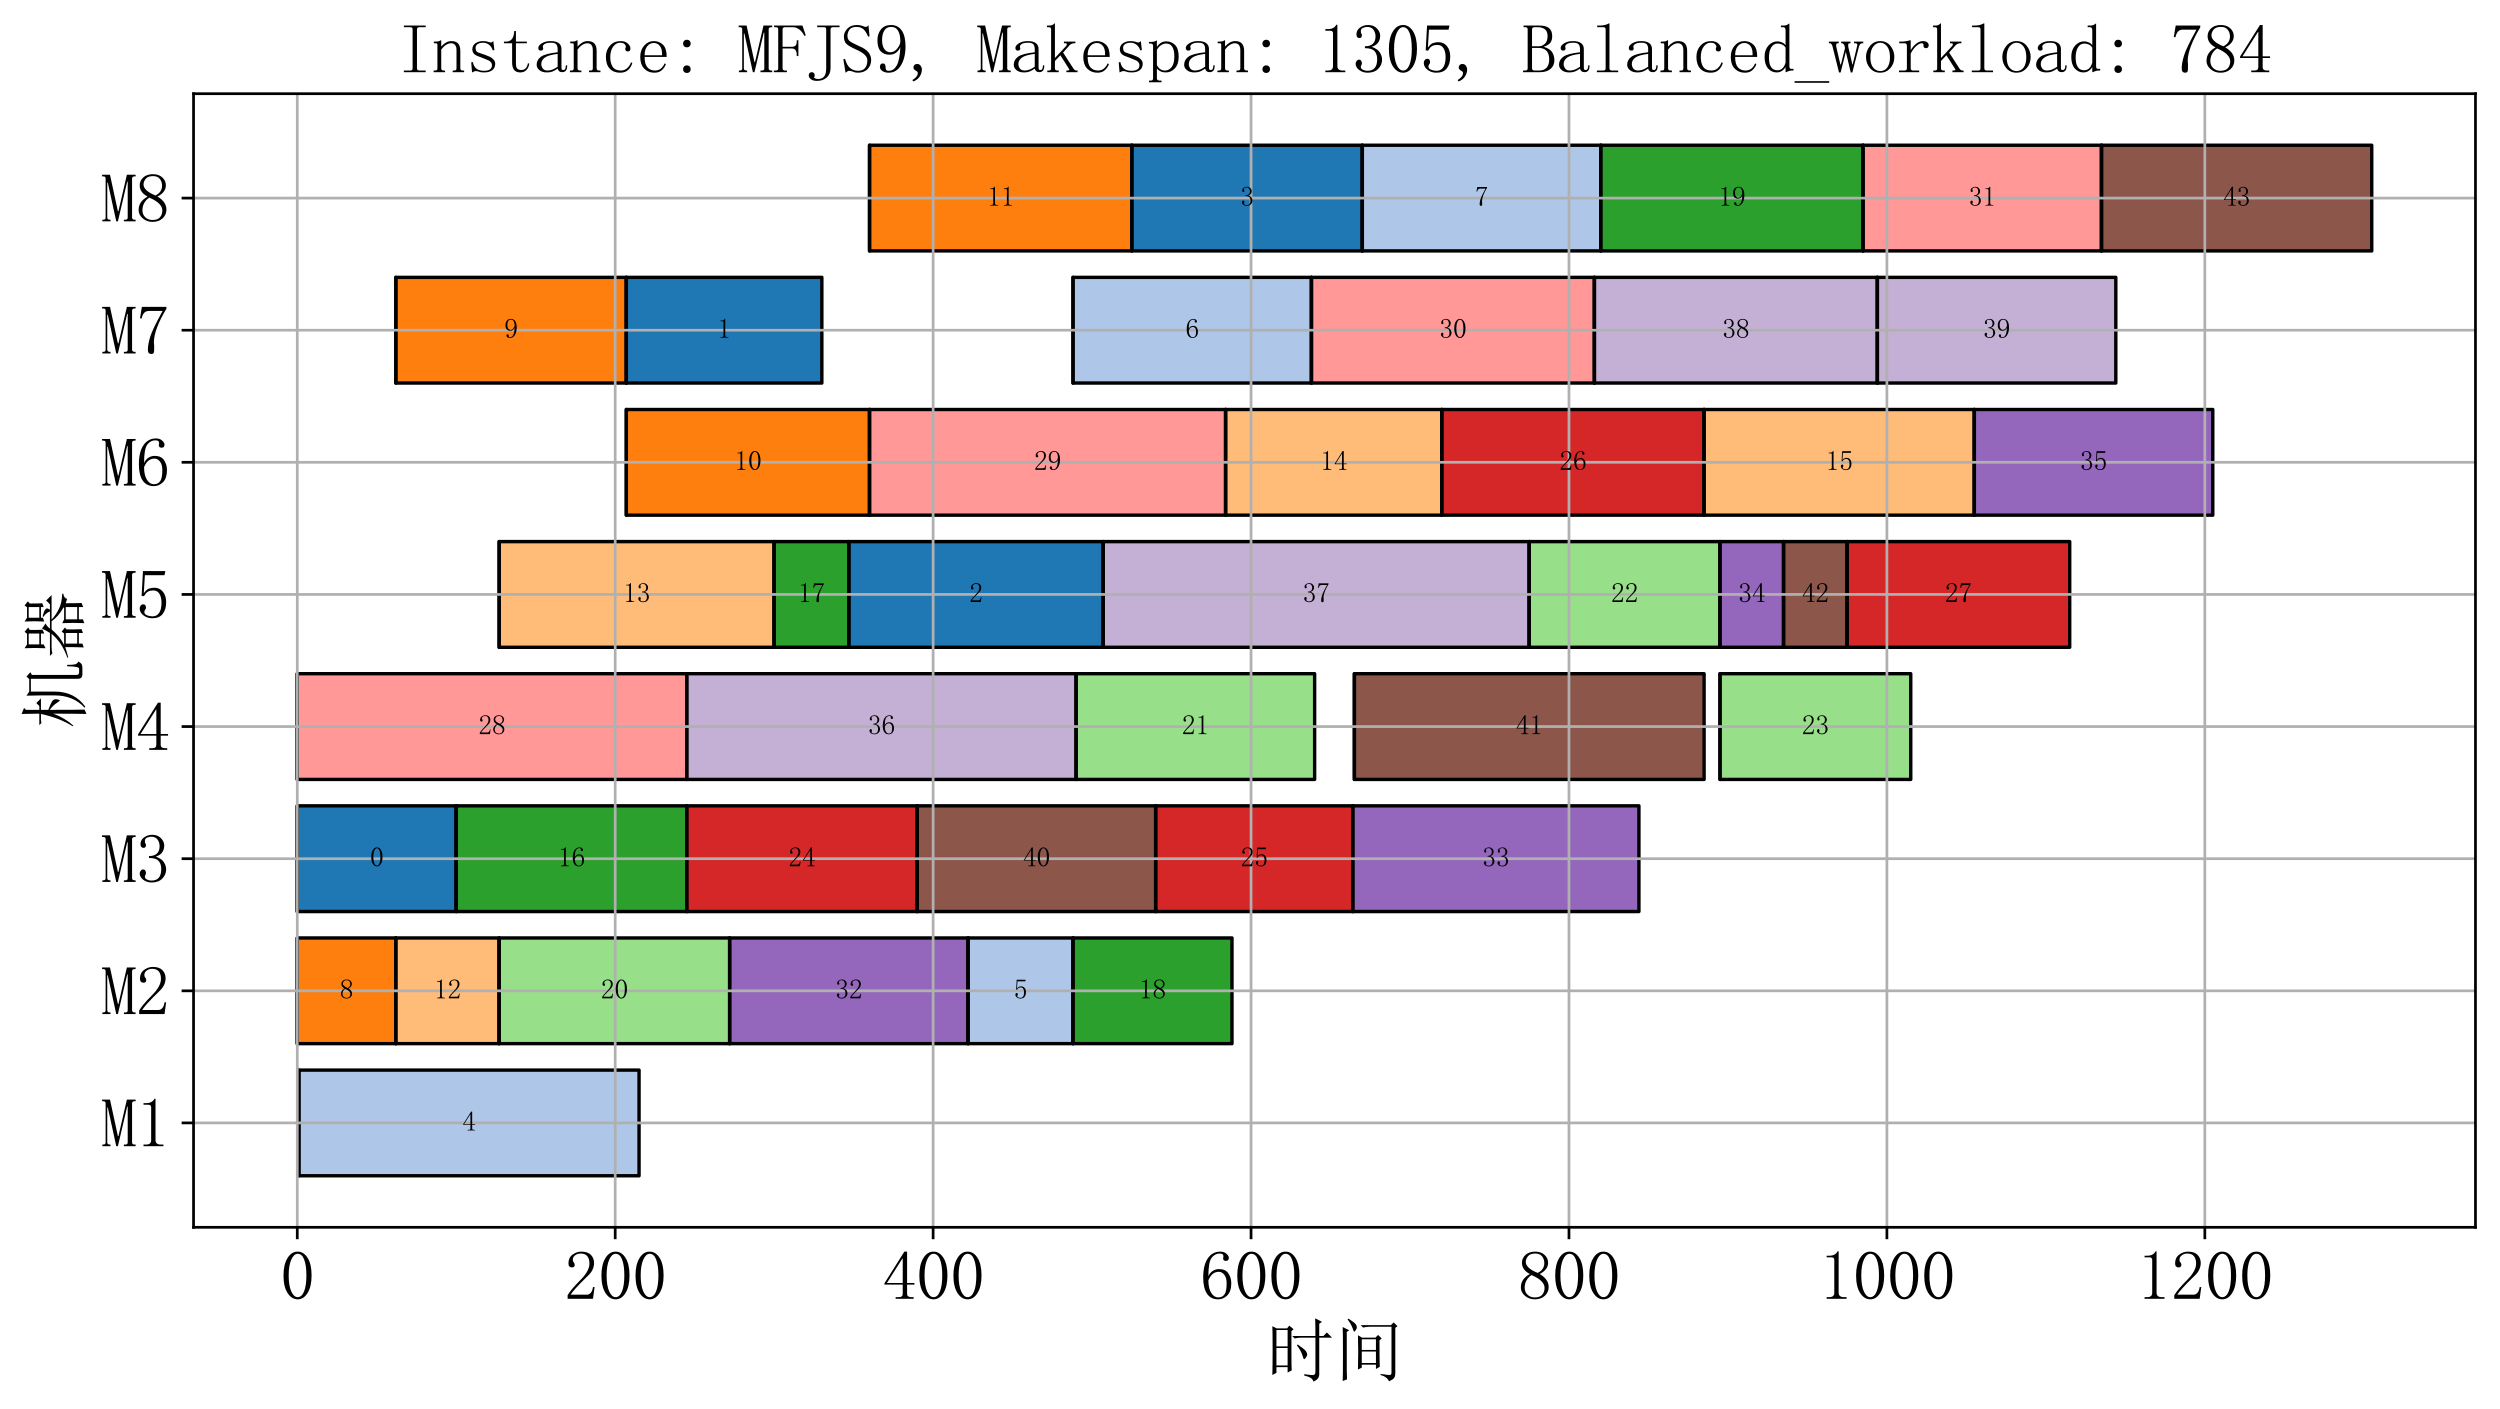 <?xml version="1.0" encoding="utf-8" standalone="no"?>
<!DOCTYPE svg PUBLIC "-//W3C//DTD SVG 1.1//EN"
  "http://www.w3.org/Graphics/SVG/1.1/DTD/svg11.dtd">
<svg xmlns:xlink="http://www.w3.org/1999/xlink" width="733.594pt" height="413.337pt" viewBox="0 0 733.594 413.337" xmlns="http://www.w3.org/2000/svg" version="1.1">
 <defs>
  <style type="text/css">*{stroke-linejoin: round; stroke-linecap: butt}</style>
 </defs>
 <g id="figure_1">
  <g id="patch_1">
   <path d="M 0 413.337 
L 733.594 413.337 
L 733.594 0 
L 0 0 
z
" style="fill: #ffffff"/>
  </g>
  <g id="axes_1">
   <g id="patch_2">
    <path d="M 56.794 360.137 
L 726.394 360.137 
L 726.394 27.497 
L 56.794 27.497 
z
" style="fill: #ffffff"/>
   </g>
   <g id="PolyCollection_1">
    <defs>
     <path id="me4c3d3403f" d="M 87.697 -68.32 
L 87.697 -99.335 
L 187.519 -99.335 
L 187.519 -68.32 
z
" style="stroke: #000000"/>
    </defs>
    <g clip-path="url(#p73f8a6438f)">
     <use xlink:href="#me4c3d3403f" x="0" y="413.337" style="fill: #aec7e8; stroke: #000000"/>
    </g>
   </g>
   <g id="PolyCollection_2">
    <path d="M 87.697 345.017 
L 87.697 314.001 
L 87.697 314.001 
L 87.697 345.017 
z
" clip-path="url(#p73f8a6438f)" style="fill: url(#haa5ef550d5); stroke: #000000"/>
   </g>
   <g id="PolyCollection_3">
    <defs>
     <path id="m6820e6342d" d="M 87.23 -107.089 
L 87.23 -138.105 
L 116.15 -138.105 
L 116.15 -107.089 
z
" style="stroke: #000000"/>
    </defs>
    <g clip-path="url(#p73f8a6438f)">
     <use xlink:href="#m6820e6342d" x="0" y="413.337" style="fill: #ff7f0e; stroke: #000000"/>
    </g>
   </g>
   <g id="PolyCollection_4">
    <path d="M 87.23 306.248 
L 87.23 275.232 
L 87.23 275.232 
L 87.23 306.248 
z
" clip-path="url(#p73f8a6438f)" style="fill: url(#haa5ef550d5); stroke: #000000"/>
   </g>
   <g id="PolyCollection_5">
    <defs>
     <path id="m504ed1e72e" d="M 116.15 -107.089 
L 116.15 -138.105 
L 146.47 -138.105 
L 146.47 -107.089 
z
" style="stroke: #000000"/>
    </defs>
    <g clip-path="url(#p73f8a6438f)">
     <use xlink:href="#m504ed1e72e" x="0" y="413.337" style="fill: #ffbb78; stroke: #000000"/>
    </g>
   </g>
   <g id="PolyCollection_6">
    <path d="M 116.15 306.248 
L 116.15 275.232 
L 116.15 275.232 
L 116.15 306.248 
z
" clip-path="url(#p73f8a6438f)" style="fill: url(#haa5ef550d5); stroke: #000000"/>
   </g>
   <g id="PolyCollection_7">
    <defs>
     <path id="m38596073d3" d="M 146.47 -107.089 
L 146.47 -138.105 
L 214.107 -138.105 
L 214.107 -107.089 
z
" style="stroke: #000000"/>
    </defs>
    <g clip-path="url(#p73f8a6438f)">
     <use xlink:href="#m38596073d3" x="0" y="413.337" style="fill: #98df8a; stroke: #000000"/>
    </g>
   </g>
   <g id="PolyCollection_8">
    <path d="M 146.47 306.248 
L 146.47 275.232 
L 146.47 275.232 
L 146.47 306.248 
z
" clip-path="url(#p73f8a6438f)" style="fill: url(#haa5ef550d5); stroke: #000000"/>
   </g>
   <g id="PolyCollection_9">
    <defs>
     <path id="m1a1808e942" d="M 214.107 -107.089 
L 214.107 -138.105 
L 284.075 -138.105 
L 284.075 -107.089 
z
" style="stroke: #000000"/>
    </defs>
    <g clip-path="url(#p73f8a6438f)">
     <use xlink:href="#m1a1808e942" x="0" y="413.337" style="fill: #9467bd; stroke: #000000"/>
    </g>
   </g>
   <g id="PolyCollection_10">
    <path d="M 214.107 306.248 
L 214.107 275.232 
L 214.107 275.232 
L 214.107 306.248 
z
" clip-path="url(#p73f8a6438f)" style="fill: url(#haa5ef550d5); stroke: #000000"/>
   </g>
   <g id="PolyCollection_11">
    <defs>
     <path id="m669758ceee" d="M 284.075 -107.089 
L 284.075 -138.105 
L 314.861 -138.105 
L 314.861 -107.089 
z
" style="stroke: #000000"/>
    </defs>
    <g clip-path="url(#p73f8a6438f)">
     <use xlink:href="#m669758ceee" x="0" y="413.337" style="fill: #aec7e8; stroke: #000000"/>
    </g>
   </g>
   <g id="PolyCollection_12">
    <path d="M 284.075 306.248 
L 284.075 275.232 
L 284.075 275.232 
L 284.075 306.248 
z
" clip-path="url(#p73f8a6438f)" style="fill: url(#haa5ef550d5); stroke: #000000"/>
   </g>
   <g id="PolyCollection_13">
    <defs>
     <path id="m3dec60377f" d="M 314.861 -107.089 
L 314.861 -138.105 
L 361.507 -138.105 
L 361.507 -107.089 
z
" style="stroke: #000000"/>
    </defs>
    <g clip-path="url(#p73f8a6438f)">
     <use xlink:href="#m3dec60377f" x="0" y="413.337" style="fill: #2ca02c; stroke: #000000"/>
    </g>
   </g>
   <g id="PolyCollection_14">
    <path d="M 314.861 306.248 
L 314.861 275.232 
L 314.861 275.232 
L 314.861 306.248 
z
" clip-path="url(#p73f8a6438f)" style="fill: url(#haa5ef550d5); stroke: #000000"/>
   </g>
   <g id="PolyCollection_15">
    <defs>
     <path id="mc77af2c2c1" d="M 87.23 -145.858 
L 87.23 -176.874 
L 133.876 -176.874 
L 133.876 -145.858 
z
" style="stroke: #000000"/>
    </defs>
    <g clip-path="url(#p73f8a6438f)">
     <use xlink:href="#mc77af2c2c1" x="0" y="413.337" style="fill: #1f77b4; stroke: #000000"/>
    </g>
   </g>
   <g id="PolyCollection_16">
    <path d="M 87.23 267.478 
L 87.23 236.463 
L 87.23 236.463 
L 87.23 267.478 
z
" clip-path="url(#p73f8a6438f)" style="fill: url(#haa5ef550d5); stroke: #000000"/>
   </g>
   <g id="PolyCollection_17">
    <defs>
     <path id="m56f236a805" d="M 133.876 -145.858 
L 133.876 -176.874 
L 201.512 -176.874 
L 201.512 -145.858 
z
" style="stroke: #000000"/>
    </defs>
    <g clip-path="url(#p73f8a6438f)">
     <use xlink:href="#m56f236a805" x="0" y="413.337" style="fill: #2ca02c; stroke: #000000"/>
    </g>
   </g>
   <g id="PolyCollection_18">
    <path d="M 133.876 267.478 
L 133.876 236.463 
L 133.876 236.463 
L 133.876 267.478 
z
" clip-path="url(#p73f8a6438f)" style="fill: url(#haa5ef550d5); stroke: #000000"/>
   </g>
   <g id="PolyCollection_19">
    <defs>
     <path id="md47e3b50b5" d="M 201.512 -145.858 
L 201.512 -176.874 
L 269.149 -176.874 
L 269.149 -145.858 
z
" style="stroke: #000000"/>
    </defs>
    <g clip-path="url(#p73f8a6438f)">
     <use xlink:href="#md47e3b50b5" x="0" y="413.337" style="fill: #d62728; stroke: #000000"/>
    </g>
   </g>
   <g id="PolyCollection_20">
    <path d="M 201.512 267.478 
L 201.512 236.463 
L 201.512 236.463 
L 201.512 267.478 
z
" clip-path="url(#p73f8a6438f)" style="fill: url(#haa5ef550d5); stroke: #000000"/>
   </g>
   <g id="PolyCollection_21">
    <defs>
     <path id="m5cee0fa9e6" d="M 269.149 -145.858 
L 269.149 -176.874 
L 339.117 -176.874 
L 339.117 -145.858 
z
" style="stroke: #000000"/>
    </defs>
    <g clip-path="url(#p73f8a6438f)">
     <use xlink:href="#m5cee0fa9e6" x="0" y="413.337" style="fill: #8c564b; stroke: #000000"/>
    </g>
   </g>
   <g id="PolyCollection_22">
    <path d="M 269.149 267.478 
L 269.149 236.463 
L 269.149 236.463 
L 269.149 267.478 
z
" clip-path="url(#p73f8a6438f)" style="fill: url(#haa5ef550d5); stroke: #000000"/>
   </g>
   <g id="PolyCollection_23">
    <defs>
     <path id="mf77cb0f0a7" d="M 339.117 -145.858 
L 339.117 -176.874 
L 396.958 -176.874 
L 396.958 -145.858 
z
" style="stroke: #000000"/>
    </defs>
    <g clip-path="url(#p73f8a6438f)">
     <use xlink:href="#mf77cb0f0a7" x="0" y="413.337" style="fill: #d62728; stroke: #000000"/>
    </g>
   </g>
   <g id="PolyCollection_24">
    <path d="M 339.117 267.478 
L 339.117 236.463 
L 339.117 236.463 
L 339.117 267.478 
z
" clip-path="url(#p73f8a6438f)" style="fill: url(#haa5ef550d5); stroke: #000000"/>
   </g>
   <g id="PolyCollection_25">
    <defs>
     <path id="m19b6b687bf" d="M 396.958 -145.858 
L 396.958 -176.874 
L 480.92 -176.874 
L 480.92 -145.858 
z
" style="stroke: #000000"/>
    </defs>
    <g clip-path="url(#p73f8a6438f)">
     <use xlink:href="#m19b6b687bf" x="0" y="413.337" style="fill: #9467bd; stroke: #000000"/>
    </g>
   </g>
   <g id="PolyCollection_26">
    <path d="M 396.958 267.478 
L 396.958 236.463 
L 396.958 236.463 
L 396.958 267.478 
z
" clip-path="url(#p73f8a6438f)" style="fill: url(#haa5ef550d5); stroke: #000000"/>
   </g>
   <g id="PolyCollection_27">
    <defs>
     <path id="mb2733d0924" d="M 87.23 -184.628 
L 87.23 -215.643 
L 201.512 -215.643 
L 201.512 -184.628 
z
" style="stroke: #000000"/>
    </defs>
    <g clip-path="url(#p73f8a6438f)">
     <use xlink:href="#mb2733d0924" x="0" y="413.337" style="fill: #ff9896; stroke: #000000"/>
    </g>
   </g>
   <g id="PolyCollection_28">
    <path d="M 87.23 228.709 
L 87.23 197.694 
L 87.23 197.694 
L 87.23 228.709 
z
" clip-path="url(#p73f8a6438f)" style="fill: url(#haa5ef550d5); stroke: #000000"/>
   </g>
   <g id="PolyCollection_29">
    <defs>
     <path id="m033920e649" d="M 201.512 -184.628 
L 201.512 -215.643 
L 315.794 -215.643 
L 315.794 -184.628 
z
" style="stroke: #000000"/>
    </defs>
    <g clip-path="url(#p73f8a6438f)">
     <use xlink:href="#m033920e649" x="0" y="413.337" style="fill: #c5b0d5; stroke: #000000"/>
    </g>
   </g>
   <g id="PolyCollection_30">
    <path d="M 201.512 228.709 
L 201.512 197.694 
L 201.512 197.694 
L 201.512 228.709 
z
" clip-path="url(#p73f8a6438f)" style="fill: url(#haa5ef550d5); stroke: #000000"/>
   </g>
   <g id="PolyCollection_31">
    <defs>
     <path id="m53921f2fbc" d="M 315.794 -184.628 
L 315.794 -215.643 
L 385.763 -215.643 
L 385.763 -184.628 
z
" style="stroke: #000000"/>
    </defs>
    <g clip-path="url(#p73f8a6438f)">
     <use xlink:href="#m53921f2fbc" x="0" y="413.337" style="fill: #98df8a; stroke: #000000"/>
    </g>
   </g>
   <g id="PolyCollection_32">
    <path d="M 315.794 228.709 
L 315.794 197.694 
L 315.794 197.694 
L 315.794 228.709 
z
" clip-path="url(#p73f8a6438f)" style="fill: url(#haa5ef550d5); stroke: #000000"/>
   </g>
   <g id="PolyCollection_33">
    <defs>
     <path id="mefecab5b5b" d="M 397.424 -184.628 
L 397.424 -215.643 
L 500.045 -215.643 
L 500.045 -184.628 
z
" style="stroke: #000000"/>
    </defs>
    <g clip-path="url(#p73f8a6438f)">
     <use xlink:href="#mefecab5b5b" x="0" y="413.337" style="fill: #8c564b; stroke: #000000"/>
    </g>
   </g>
   <g id="PolyCollection_34">
    <path d="M 397.424 228.709 
L 397.424 197.694 
L 397.424 197.694 
L 397.424 228.709 
z
" clip-path="url(#p73f8a6438f)" style="fill: url(#haa5ef550d5); stroke: #000000"/>
   </g>
   <g id="PolyCollection_35">
    <defs>
     <path id="mfe05368f1a" d="M 504.71 -184.628 
L 504.71 -215.643 
L 560.685 -215.643 
L 560.685 -184.628 
z
" style="stroke: #000000"/>
    </defs>
    <g clip-path="url(#p73f8a6438f)">
     <use xlink:href="#mfe05368f1a" x="0" y="413.337" style="fill: #98df8a; stroke: #000000"/>
    </g>
   </g>
   <g id="PolyCollection_36">
    <path d="M 504.71 228.709 
L 504.71 197.694 
L 504.71 197.694 
L 504.71 228.709 
z
" clip-path="url(#p73f8a6438f)" style="fill: url(#haa5ef550d5); stroke: #000000"/>
   </g>
   <g id="PolyCollection_37">
    <defs>
     <path id="me7ba0daf52" d="M 146.47 -223.397 
L 146.47 -254.412 
L 227.167 -254.412 
L 227.167 -223.397 
z
" style="stroke: #000000"/>
    </defs>
    <g clip-path="url(#p73f8a6438f)">
     <use xlink:href="#me7ba0daf52" x="0" y="413.337" style="fill: #ffbb78; stroke: #000000"/>
    </g>
   </g>
   <g id="PolyCollection_38">
    <path d="M 146.47 189.94 
L 146.47 158.925 
L 146.47 158.925 
L 146.47 189.94 
z
" clip-path="url(#p73f8a6438f)" style="fill: url(#haa5ef550d5); stroke: #000000"/>
   </g>
   <g id="PolyCollection_39">
    <defs>
     <path id="m9aa909a954" d="M 227.167 -223.397 
L 227.167 -254.412 
L 249.091 -254.412 
L 249.091 -223.397 
z
" style="stroke: #000000"/>
    </defs>
    <g clip-path="url(#p73f8a6438f)">
     <use xlink:href="#m9aa909a954" x="0" y="413.337" style="fill: #2ca02c; stroke: #000000"/>
    </g>
   </g>
   <g id="PolyCollection_40">
    <path d="M 227.167 189.94 
L 227.167 158.925 
L 227.167 158.925 
L 227.167 189.94 
z
" clip-path="url(#p73f8a6438f)" style="fill: url(#haa5ef550d5); stroke: #000000"/>
   </g>
   <g id="PolyCollection_41">
    <defs>
     <path id="m0e683d1fd0" d="M 249.091 -223.397 
L 249.091 -254.412 
L 323.724 -254.412 
L 323.724 -223.397 
z
" style="stroke: #000000"/>
    </defs>
    <g clip-path="url(#p73f8a6438f)">
     <use xlink:href="#m0e683d1fd0" x="0" y="413.337" style="fill: #1f77b4; stroke: #000000"/>
    </g>
   </g>
   <g id="PolyCollection_42">
    <path d="M 249.091 189.94 
L 249.091 158.925 
L 249.091 158.925 
L 249.091 189.94 
z
" clip-path="url(#p73f8a6438f)" style="fill: url(#haa5ef550d5); stroke: #000000"/>
   </g>
   <g id="PolyCollection_43">
    <defs>
     <path id="mc6a03eedbe" d="M 323.724 -223.397 
L 323.724 -254.412 
L 448.735 -254.412 
L 448.735 -223.397 
z
" style="stroke: #000000"/>
    </defs>
    <g clip-path="url(#p73f8a6438f)">
     <use xlink:href="#mc6a03eedbe" x="0" y="413.337" style="fill: #c5b0d5; stroke: #000000"/>
    </g>
   </g>
   <g id="PolyCollection_44">
    <path d="M 323.724 189.94 
L 323.724 158.925 
L 323.724 158.925 
L 323.724 189.94 
z
" clip-path="url(#p73f8a6438f)" style="fill: url(#haa5ef550d5); stroke: #000000"/>
   </g>
   <g id="PolyCollection_45">
    <defs>
     <path id="md6174a3412" d="M 448.735 -223.397 
L 448.735 -254.412 
L 504.71 -254.412 
L 504.71 -223.397 
z
" style="stroke: #000000"/>
    </defs>
    <g clip-path="url(#p73f8a6438f)">
     <use xlink:href="#md6174a3412" x="0" y="413.337" style="fill: #98df8a; stroke: #000000"/>
    </g>
   </g>
   <g id="PolyCollection_46">
    <path d="M 448.735 189.94 
L 448.735 158.925 
L 448.735 158.925 
L 448.735 189.94 
z
" clip-path="url(#p73f8a6438f)" style="fill: url(#haa5ef550d5); stroke: #000000"/>
   </g>
   <g id="PolyCollection_47">
    <defs>
     <path id="m20d41ea759" d="M 504.71 -223.397 
L 504.71 -254.412 
L 523.368 -254.412 
L 523.368 -223.397 
z
" style="stroke: #000000"/>
    </defs>
    <g clip-path="url(#p73f8a6438f)">
     <use xlink:href="#m20d41ea759" x="0" y="413.337" style="fill: #9467bd; stroke: #000000"/>
    </g>
   </g>
   <g id="PolyCollection_48">
    <path d="M 504.71 189.94 
L 504.71 158.925 
L 504.71 158.925 
L 504.71 189.94 
z
" clip-path="url(#p73f8a6438f)" style="fill: url(#haa5ef550d5); stroke: #000000"/>
   </g>
   <g id="PolyCollection_49">
    <defs>
     <path id="m8fd2ba6ce9" d="M 523.368 -223.397 
L 523.368 -254.412 
L 542.026 -254.412 
L 542.026 -223.397 
z
" style="stroke: #000000"/>
    </defs>
    <g clip-path="url(#p73f8a6438f)">
     <use xlink:href="#m8fd2ba6ce9" x="0" y="413.337" style="fill: #8c564b; stroke: #000000"/>
    </g>
   </g>
   <g id="PolyCollection_50">
    <path d="M 523.368 189.94 
L 523.368 158.925 
L 523.368 158.925 
L 523.368 189.94 
z
" clip-path="url(#p73f8a6438f)" style="fill: url(#haa5ef550d5); stroke: #000000"/>
   </g>
   <g id="PolyCollection_51">
    <defs>
     <path id="madb2daee00" d="M 542.026 -223.397 
L 542.026 -254.412 
L 607.33 -254.412 
L 607.33 -223.397 
z
" style="stroke: #000000"/>
    </defs>
    <g clip-path="url(#p73f8a6438f)">
     <use xlink:href="#madb2daee00" x="0" y="413.337" style="fill: #d62728; stroke: #000000"/>
    </g>
   </g>
   <g id="PolyCollection_52">
    <path d="M 542.026 189.94 
L 542.026 158.925 
L 542.026 158.925 
L 542.026 189.94 
z
" clip-path="url(#p73f8a6438f)" style="fill: url(#haa5ef550d5); stroke: #000000"/>
   </g>
   <g id="PolyCollection_53">
    <defs>
     <path id="m0eb357babb" d="M 183.787 -262.166 
L 183.787 -293.182 
L 255.155 -293.182 
L 255.155 -262.166 
z
" style="stroke: #000000"/>
    </defs>
    <g clip-path="url(#p73f8a6438f)">
     <use xlink:href="#m0eb357babb" x="0" y="413.337" style="fill: #ff7f0e; stroke: #000000"/>
    </g>
   </g>
   <g id="PolyCollection_54">
    <path d="M 183.787 151.171 
L 183.787 120.155 
L 183.787 120.155 
L 183.787 151.171 
z
" clip-path="url(#p73f8a6438f)" style="fill: url(#haa5ef550d5); stroke: #000000"/>
   </g>
   <g id="PolyCollection_55">
    <defs>
     <path id="mdf05b29049" d="M 255.155 -262.166 
L 255.155 -293.182 
L 359.641 -293.182 
L 359.641 -262.166 
z
" style="stroke: #000000"/>
    </defs>
    <g clip-path="url(#p73f8a6438f)">
     <use xlink:href="#mdf05b29049" x="0" y="413.337" style="fill: #ff9896; stroke: #000000"/>
    </g>
   </g>
   <g id="PolyCollection_56">
    <path d="M 255.155 151.171 
L 255.155 120.155 
L 255.155 120.155 
L 255.155 151.171 
z
" clip-path="url(#p73f8a6438f)" style="fill: url(#haa5ef550d5); stroke: #000000"/>
   </g>
   <g id="PolyCollection_57">
    <defs>
     <path id="m9e3ebe3c0a" d="M 359.641 -262.166 
L 359.641 -293.182 
L 423.08 -293.182 
L 423.08 -262.166 
z
" style="stroke: #000000"/>
    </defs>
    <g clip-path="url(#p73f8a6438f)">
     <use xlink:href="#m9e3ebe3c0a" x="0" y="413.337" style="fill: #ffbb78; stroke: #000000"/>
    </g>
   </g>
   <g id="PolyCollection_58">
    <path d="M 359.641 151.171 
L 359.641 120.155 
L 359.641 120.155 
L 359.641 151.171 
z
" clip-path="url(#p73f8a6438f)" style="fill: url(#haa5ef550d5); stroke: #000000"/>
   </g>
   <g id="PolyCollection_59">
    <defs>
     <path id="maa34f42043" d="M 423.08 -262.166 
L 423.08 -293.182 
L 500.045 -293.182 
L 500.045 -262.166 
z
" style="stroke: #000000"/>
    </defs>
    <g clip-path="url(#p73f8a6438f)">
     <use xlink:href="#maa34f42043" x="0" y="413.337" style="fill: #d62728; stroke: #000000"/>
    </g>
   </g>
   <g id="PolyCollection_60">
    <path d="M 423.08 151.171 
L 423.08 120.155 
L 423.08 120.155 
L 423.08 151.171 
z
" clip-path="url(#p73f8a6438f)" style="fill: url(#haa5ef550d5); stroke: #000000"/>
   </g>
   <g id="PolyCollection_61">
    <defs>
     <path id="m3c6565ed13" d="M 500.045 -262.166 
L 500.045 -293.182 
L 579.343 -293.182 
L 579.343 -262.166 
z
" style="stroke: #000000"/>
    </defs>
    <g clip-path="url(#p73f8a6438f)">
     <use xlink:href="#m3c6565ed13" x="0" y="413.337" style="fill: #ffbb78; stroke: #000000"/>
    </g>
   </g>
   <g id="PolyCollection_62">
    <path d="M 500.045 151.171 
L 500.045 120.155 
L 500.045 120.155 
L 500.045 151.171 
z
" clip-path="url(#p73f8a6438f)" style="fill: url(#haa5ef550d5); stroke: #000000"/>
   </g>
   <g id="PolyCollection_63">
    <defs>
     <path id="mdadff74358" d="M 579.343 -262.166 
L 579.343 -293.182 
L 649.312 -293.182 
L 649.312 -262.166 
z
" style="stroke: #000000"/>
    </defs>
    <g clip-path="url(#p73f8a6438f)">
     <use xlink:href="#mdadff74358" x="0" y="413.337" style="fill: #9467bd; stroke: #000000"/>
    </g>
   </g>
   <g id="PolyCollection_64">
    <path d="M 579.343 151.171 
L 579.343 120.155 
L 579.343 120.155 
L 579.343 151.171 
z
" clip-path="url(#p73f8a6438f)" style="fill: url(#haa5ef550d5); stroke: #000000"/>
   </g>
   <g id="PolyCollection_65">
    <defs>
     <path id="ma2a87a5061" d="M 116.15 -300.935 
L 116.15 -331.951 
L 183.787 -331.951 
L 183.787 -300.935 
z
" style="stroke: #000000"/>
    </defs>
    <g clip-path="url(#p73f8a6438f)">
     <use xlink:href="#ma2a87a5061" x="0" y="413.337" style="fill: #ff7f0e; stroke: #000000"/>
    </g>
   </g>
   <g id="PolyCollection_66">
    <path d="M 116.15 112.401 
L 116.15 81.386 
L 116.15 81.386 
L 116.15 112.401 
z
" clip-path="url(#p73f8a6438f)" style="fill: url(#haa5ef550d5); stroke: #000000"/>
   </g>
   <g id="PolyCollection_67">
    <defs>
     <path id="mb5257de74c" d="M 183.787 -300.935 
L 183.787 -331.951 
L 241.161 -331.951 
L 241.161 -300.935 
z
" style="stroke: #000000"/>
    </defs>
    <g clip-path="url(#p73f8a6438f)">
     <use xlink:href="#mb5257de74c" x="0" y="413.337" style="fill: #1f77b4; stroke: #000000"/>
    </g>
   </g>
   <g id="PolyCollection_68">
    <path d="M 183.787 112.401 
L 183.787 81.386 
L 183.787 81.386 
L 183.787 112.401 
z
" clip-path="url(#p73f8a6438f)" style="fill: url(#haa5ef550d5); stroke: #000000"/>
   </g>
   <g id="PolyCollection_69">
    <defs>
     <path id="m4325a5eb97" d="M 314.861 -300.935 
L 314.861 -331.951 
L 384.83 -331.951 
L 384.83 -300.935 
z
" style="stroke: #000000"/>
    </defs>
    <g clip-path="url(#p73f8a6438f)">
     <use xlink:href="#m4325a5eb97" x="0" y="413.337" style="fill: #aec7e8; stroke: #000000"/>
    </g>
   </g>
   <g id="PolyCollection_70">
    <path d="M 314.861 112.401 
L 314.861 81.386 
L 314.861 81.386 
L 314.861 112.401 
z
" clip-path="url(#p73f8a6438f)" style="fill: url(#haa5ef550d5); stroke: #000000"/>
   </g>
   <g id="PolyCollection_71">
    <defs>
     <path id="m851bcd76e6" d="M 384.83 -300.935 
L 384.83 -331.951 
L 467.86 -331.951 
L 467.86 -300.935 
z
" style="stroke: #000000"/>
    </defs>
    <g clip-path="url(#p73f8a6438f)">
     <use xlink:href="#m851bcd76e6" x="0" y="413.337" style="fill: #ff9896; stroke: #000000"/>
    </g>
   </g>
   <g id="PolyCollection_72">
    <path d="M 384.83 112.401 
L 384.83 81.386 
L 384.83 81.386 
L 384.83 112.401 
z
" clip-path="url(#p73f8a6438f)" style="fill: url(#haa5ef550d5); stroke: #000000"/>
   </g>
   <g id="PolyCollection_73">
    <defs>
     <path id="m0a0974e957" d="M 467.86 -300.935 
L 467.86 -331.951 
L 550.889 -331.951 
L 550.889 -300.935 
z
" style="stroke: #000000"/>
    </defs>
    <g clip-path="url(#p73f8a6438f)">
     <use xlink:href="#m0a0974e957" x="0" y="413.337" style="fill: #c5b0d5; stroke: #000000"/>
    </g>
   </g>
   <g id="PolyCollection_74">
    <path d="M 467.86 112.401 
L 467.86 81.386 
L 467.86 81.386 
L 467.86 112.401 
z
" clip-path="url(#p73f8a6438f)" style="fill: url(#haa5ef550d5); stroke: #000000"/>
   </g>
   <g id="PolyCollection_75">
    <defs>
     <path id="mcd39404402" d="M 550.889 -300.935 
L 550.889 -331.951 
L 620.858 -331.951 
L 620.858 -300.935 
z
" style="stroke: #000000"/>
    </defs>
    <g clip-path="url(#p73f8a6438f)">
     <use xlink:href="#mcd39404402" x="0" y="413.337" style="fill: #c5b0d5; stroke: #000000"/>
    </g>
   </g>
   <g id="PolyCollection_76">
    <path d="M 550.889 112.401 
L 550.889 81.386 
L 550.889 81.386 
L 550.889 112.401 
z
" clip-path="url(#p73f8a6438f)" style="fill: url(#haa5ef550d5); stroke: #000000"/>
   </g>
   <g id="PolyCollection_77">
    <defs>
     <path id="mccd9cd8363" d="M 255.155 -339.705 
L 255.155 -370.72 
L 332.12 -370.72 
L 332.12 -339.705 
z
" style="stroke: #000000"/>
    </defs>
    <g clip-path="url(#p73f8a6438f)">
     <use xlink:href="#mccd9cd8363" x="0" y="413.337" style="fill: #ff7f0e; stroke: #000000"/>
    </g>
   </g>
   <g id="PolyCollection_78">
    <path d="M 255.155 73.632 
L 255.155 42.617 
L 255.155 42.617 
L 255.155 73.632 
z
" clip-path="url(#p73f8a6438f)" style="fill: url(#haa5ef550d5); stroke: #000000"/>
   </g>
   <g id="PolyCollection_79">
    <defs>
     <path id="m963060784f" d="M 332.12 -339.705 
L 332.12 -370.72 
L 399.757 -370.72 
L 399.757 -339.705 
z
" style="stroke: #000000"/>
    </defs>
    <g clip-path="url(#p73f8a6438f)">
     <use xlink:href="#m963060784f" x="0" y="413.337" style="fill: #1f77b4; stroke: #000000"/>
    </g>
   </g>
   <g id="PolyCollection_80">
    <path d="M 332.12 73.632 
L 332.12 42.617 
L 332.12 42.617 
L 332.12 73.632 
z
" clip-path="url(#p73f8a6438f)" style="fill: url(#haa5ef550d5); stroke: #000000"/>
   </g>
   <g id="PolyCollection_81">
    <defs>
     <path id="m77c6ca2884" d="M 399.757 -339.705 
L 399.757 -370.72 
L 469.725 -370.72 
L 469.725 -339.705 
z
" style="stroke: #000000"/>
    </defs>
    <g clip-path="url(#p73f8a6438f)">
     <use xlink:href="#m77c6ca2884" x="0" y="413.337" style="fill: #aec7e8; stroke: #000000"/>
    </g>
   </g>
   <g id="PolyCollection_82">
    <path d="M 399.757 73.632 
L 399.757 42.617 
L 399.757 42.617 
L 399.757 73.632 
z
" clip-path="url(#p73f8a6438f)" style="fill: url(#haa5ef550d5); stroke: #000000"/>
   </g>
   <g id="PolyCollection_83">
    <defs>
     <path id="m5017850b6f" d="M 469.725 -339.705 
L 469.725 -370.72 
L 546.691 -370.72 
L 546.691 -339.705 
z
" style="stroke: #000000"/>
    </defs>
    <g clip-path="url(#p73f8a6438f)">
     <use xlink:href="#m5017850b6f" x="0" y="413.337" style="fill: #2ca02c; stroke: #000000"/>
    </g>
   </g>
   <g id="PolyCollection_84">
    <path d="M 469.725 73.632 
L 469.725 42.617 
L 469.725 42.617 
L 469.725 73.632 
z
" clip-path="url(#p73f8a6438f)" style="fill: url(#haa5ef550d5); stroke: #000000"/>
   </g>
   <g id="PolyCollection_85">
    <defs>
     <path id="m92d3363144" d="M 546.691 -339.705 
L 546.691 -370.72 
L 616.66 -370.72 
L 616.66 -339.705 
z
" style="stroke: #000000"/>
    </defs>
    <g clip-path="url(#p73f8a6438f)">
     <use xlink:href="#m92d3363144" x="0" y="413.337" style="fill: #ff9896; stroke: #000000"/>
    </g>
   </g>
   <g id="PolyCollection_86">
    <path d="M 546.691 73.632 
L 546.691 42.617 
L 546.691 42.617 
L 546.691 73.632 
z
" clip-path="url(#p73f8a6438f)" style="fill: url(#haa5ef550d5); stroke: #000000"/>
   </g>
   <g id="PolyCollection_87">
    <defs>
     <path id="m105cafd2dc" d="M 616.66 -339.705 
L 616.66 -370.72 
L 695.957 -370.72 
L 695.957 -339.705 
z
" style="stroke: #000000"/>
    </defs>
    <g clip-path="url(#p73f8a6438f)">
     <use xlink:href="#m105cafd2dc" x="0" y="413.337" style="fill: #8c564b; stroke: #000000"/>
    </g>
   </g>
   <g id="PolyCollection_88">
    <path d="M 616.66 73.632 
L 616.66 42.617 
L 616.66 42.617 
L 616.66 73.632 
z
" clip-path="url(#p73f8a6438f)" style="fill: url(#haa5ef550d5); stroke: #000000"/>
   </g>
   <g id="matplotlib.axis_1">
    <g id="xtick_1">
     <g id="line2d_1">
      <path d="M 87.23 360.137 
L 87.23 27.497 
" clip-path="url(#p73f8a6438f)" style="fill: none; stroke: #b0b0b0; stroke-width: 0.8; stroke-linecap: square"/>
     </g>
     <g id="line2d_2">
      <defs>
       <path id="mfb38d4af42" d="M 0 0 
L 0 3.5 
" style="stroke: #000000; stroke-width: 0.8"/>
      </defs>
      <g>
       <use xlink:href="#mfb38d4af42" x="87.23" y="360.137" style="stroke: #000000; stroke-width: 0.8"/>
      </g>
     </g>
     <g id="text_1">
      <!-- 0 -->
      <g transform="translate(82.23 381.434) scale(0.2 -0.2)">
       <defs>
        <path id="SimSun-30" d="M 1600 4225 
Q 1250 4225 1012 3687 
Q 775 3150 775 2250 
Q 775 1300 1012 775 
Q 1250 250 1600 250 
Q 1975 250 2187 775 
Q 2400 1300 2400 2250 
Q 2400 3150 2200 3687 
Q 2000 4225 1600 4225 
z
M 1600 50 
Q 1050 50 675 625 
Q 300 1200 300 2250 
Q 300 3225 662 3825 
Q 1025 4425 1600 4425 
Q 2150 4425 2512 3850 
Q 2875 3275 2875 2250 
Q 2875 1225 2512 637 
Q 2150 50 1600 50 
z
" transform="scale(0.016)"/>
       </defs>
       <use xlink:href="#SimSun-30"/>
      </g>
     </g>
    </g>
    <g id="xtick_2">
     <g id="line2d_3">
      <path d="M 180.522 360.137 
L 180.522 27.497 
" clip-path="url(#p73f8a6438f)" style="fill: none; stroke: #b0b0b0; stroke-width: 0.8; stroke-linecap: square"/>
     </g>
     <g id="line2d_4">
      <g>
       <use xlink:href="#mfb38d4af42" x="180.522" y="360.137" style="stroke: #000000; stroke-width: 0.8"/>
      </g>
     </g>
     <g id="text_2">
      <!-- 200 -->
      <g transform="translate(165.522 381.434) scale(0.2 -0.2)">
       <defs>
        <path id="SimSun-32" d="M 2325 3325 
Q 2325 3775 2125 4012 
Q 1925 4250 1525 4250 
Q 1225 4250 1012 4087 
Q 800 3925 800 3675 
Q 800 3525 900 3425 
Q 975 3325 975 3225 
Q 975 3100 912 3037 
Q 850 2975 725 2975 
Q 575 2975 487 3062 
Q 400 3150 400 3350 
Q 400 3875 775 4150 
Q 1150 4425 1575 4425 
Q 2175 4425 2462 4125 
Q 2750 3825 2750 3375 
Q 2750 3075 2612 2775 
Q 2475 2475 2175 2200 
Q 1450 1500 1062 1062 
Q 675 625 600 475 
L 2075 475 
Q 2300 475 2450 650 
Q 2600 825 2650 1175 
L 2800 1175 
L 2650 100 
L 325 100 
L 325 425 
Q 450 650 737 1000 
Q 1025 1350 1500 1825 
Q 1925 2250 2125 2625 
Q 2325 3000 2325 3325 
z
" transform="scale(0.016)"/>
       </defs>
       <use xlink:href="#SimSun-32"/>
       <use xlink:href="#SimSun-30" x="50"/>
       <use xlink:href="#SimSun-30" x="100"/>
      </g>
     </g>
    </g>
    <g id="xtick_3">
     <g id="line2d_5">
      <path d="M 273.813 360.137 
L 273.813 27.497 
" clip-path="url(#p73f8a6438f)" style="fill: none; stroke: #b0b0b0; stroke-width: 0.8; stroke-linecap: square"/>
     </g>
     <g id="line2d_6">
      <g>
       <use xlink:href="#mfb38d4af42" x="273.813" y="360.137" style="stroke: #000000; stroke-width: 0.8"/>
      </g>
     </g>
     <g id="text_3">
      <!-- 400 -->
      <g transform="translate(258.813 381.434) scale(0.2 -0.2)">
       <defs>
        <path id="SimSun-34" d="M 2300 575 
Q 2300 400 2400 325 
Q 2500 250 2675 250 
L 2900 250 
L 2900 100 
L 1250 100 
L 1250 250 
L 1525 250 
Q 1725 250 1812 325 
Q 1900 400 1900 575 
L 1900 1400 
L 225 1400 
L 225 1525 
L 2050 4425 
L 2300 4425 
L 2300 1550 
L 2975 1550 
L 2975 1400 
L 2300 1400 
L 2300 575 
z
M 1875 3800 
L 450 1550 
L 1900 1550 
L 1900 3800 
L 1875 3800 
z
" transform="scale(0.016)"/>
       </defs>
       <use xlink:href="#SimSun-34"/>
       <use xlink:href="#SimSun-30" x="50"/>
       <use xlink:href="#SimSun-30" x="100"/>
      </g>
     </g>
    </g>
    <g id="xtick_4">
     <g id="line2d_7">
      <path d="M 367.105 360.137 
L 367.105 27.497 
" clip-path="url(#p73f8a6438f)" style="fill: none; stroke: #b0b0b0; stroke-width: 0.8; stroke-linecap: square"/>
     </g>
     <g id="line2d_8">
      <g>
       <use xlink:href="#mfb38d4af42" x="367.105" y="360.137" style="stroke: #000000; stroke-width: 0.8"/>
      </g>
     </g>
     <g id="text_4">
      <!-- 600 -->
      <g transform="translate(352.105 381.434) scale(0.2 -0.2)">
       <defs>
        <path id="SimSun-36" d="M 775 1800 
Q 775 1050 1037 637 
Q 1300 225 1675 225 
Q 2050 225 2250 500 
Q 2450 775 2450 1525 
Q 2450 2025 2237 2300 
Q 2025 2575 1725 2575 
Q 1450 2575 1212 2412 
Q 975 2250 775 1800 
z
M 1750 2825 
Q 2350 2825 2612 2425 
Q 2875 2025 2875 1525 
Q 2875 775 2512 412 
Q 2150 50 1675 50 
Q 1000 50 650 562 
Q 300 1075 300 2050 
Q 300 3200 725 3812 
Q 1150 4425 1875 4425 
Q 2225 4425 2437 4225 
Q 2650 4025 2650 3875 
Q 2650 3725 2587 3650 
Q 2525 3575 2375 3575 
Q 2250 3575 2187 3637 
Q 2125 3700 2125 3825 
Q 2125 3875 2150 3925 
Q 2150 3975 2150 4025 
Q 2150 4125 2075 4187 
Q 2000 4250 1800 4250 
Q 1375 4250 1075 3862 
Q 775 3475 775 2175 
Q 925 2500 1187 2662 
Q 1450 2825 1750 2825 
z
" transform="scale(0.016)"/>
       </defs>
       <use xlink:href="#SimSun-36"/>
       <use xlink:href="#SimSun-30" x="50"/>
       <use xlink:href="#SimSun-30" x="100"/>
      </g>
     </g>
    </g>
    <g id="xtick_5">
     <g id="line2d_9">
      <path d="M 460.396 360.137 
L 460.396 27.497 
" clip-path="url(#p73f8a6438f)" style="fill: none; stroke: #b0b0b0; stroke-width: 0.8; stroke-linecap: square"/>
     </g>
     <g id="line2d_10">
      <g>
       <use xlink:href="#mfb38d4af42" x="460.396" y="360.137" style="stroke: #000000; stroke-width: 0.8"/>
      </g>
     </g>
     <g id="text_5">
      <!-- 800 -->
      <g transform="translate(445.396 381.434) scale(0.2 -0.2)">
       <defs>
        <path id="SimSun-38" d="M 625 1125 
Q 625 725 887 475 
Q 1150 225 1550 225 
Q 2025 225 2237 475 
Q 2450 725 2450 1100 
Q 2450 1425 2150 1725 
Q 1850 2025 1250 2275 
Q 950 2075 787 1775 
Q 625 1475 625 1125 
z
M 2825 1175 
Q 2825 700 2475 375 
Q 2125 50 1550 50 
Q 1025 50 650 375 
Q 275 700 275 1125 
Q 275 1550 487 1850 
Q 700 2150 1100 2375 
Q 750 2550 562 2812 
Q 375 3075 375 3400 
Q 375 3825 700 4125 
Q 1025 4425 1600 4425 
Q 2125 4425 2450 4125 
Q 2775 3825 2775 3400 
Q 2775 3100 2587 2837 
Q 2400 2575 2000 2375 
Q 2425 2125 2625 1825 
Q 2825 1525 2825 1175 
z
M 2425 3375 
Q 2425 3725 2225 3987 
Q 2025 4250 1600 4250 
Q 1125 4250 925 4000 
Q 725 3750 725 3475 
Q 725 3200 1012 2937 
Q 1300 2675 1825 2475 
Q 2125 2625 2275 2850 
Q 2425 3075 2425 3375 
z
" transform="scale(0.016)"/>
       </defs>
       <use xlink:href="#SimSun-38"/>
       <use xlink:href="#SimSun-30" x="50"/>
       <use xlink:href="#SimSun-30" x="100"/>
      </g>
     </g>
    </g>
    <g id="xtick_6">
     <g id="line2d_11">
      <path d="M 553.688 360.137 
L 553.688 27.497 
" clip-path="url(#p73f8a6438f)" style="fill: none; stroke: #b0b0b0; stroke-width: 0.8; stroke-linecap: square"/>
     </g>
     <g id="line2d_12">
      <g>
       <use xlink:href="#mfb38d4af42" x="553.688" y="360.137" style="stroke: #000000; stroke-width: 0.8"/>
      </g>
     </g>
     <g id="text_6">
      <!-- 1000 -->
      <g transform="translate(533.688 381.434) scale(0.2 -0.2)">
       <defs>
        <path id="SimSun-31" d="M 1825 4450 
L 1825 650 
Q 1825 450 1950 350 
Q 2075 250 2300 250 
L 2550 250 
L 2550 100 
L 725 100 
L 725 250 
L 950 250 
Q 1200 250 1312 350 
Q 1425 450 1425 650 
L 1425 3675 
Q 1425 3775 1362 3837 
Q 1300 3900 1175 3900 
L 725 3900 
L 725 4050 
L 950 4050 
Q 1250 4050 1437 4150 
Q 1625 4250 1725 4450 
L 1825 4450 
z
" transform="scale(0.016)"/>
       </defs>
       <use xlink:href="#SimSun-31"/>
       <use xlink:href="#SimSun-30" x="50"/>
       <use xlink:href="#SimSun-30" x="100"/>
       <use xlink:href="#SimSun-30" x="150"/>
      </g>
     </g>
    </g>
    <g id="xtick_7">
     <g id="line2d_13">
      <path d="M 646.979 360.137 
L 646.979 27.497 
" clip-path="url(#p73f8a6438f)" style="fill: none; stroke: #b0b0b0; stroke-width: 0.8; stroke-linecap: square"/>
     </g>
     <g id="line2d_14">
      <g>
       <use xlink:href="#mfb38d4af42" x="646.979" y="360.137" style="stroke: #000000; stroke-width: 0.8"/>
      </g>
     </g>
     <g id="text_7">
      <!-- 1200 -->
      <g transform="translate(626.979 381.434) scale(0.2 -0.2)">
       <use xlink:href="#SimSun-31"/>
       <use xlink:href="#SimSun-32" x="50"/>
       <use xlink:href="#SimSun-30" x="100"/>
       <use xlink:href="#SimSun-30" x="150"/>
      </g>
     </g>
    </g>
    <g id="text_8">
     <!-- 时间 -->
     <g transform="translate(371.594 403.559) scale(0.2 -0.2)">
      <defs>
       <path id="SimSun-65f6" d="M 4500 3600 
Q 4500 4575 4475 5225 
L 5100 4900 
L 4850 4725 
L 4850 3600 
L 5225 3600 
L 5550 3925 
L 6025 3450 
L 4850 3450 
L 4850 100 
Q 4850 -375 4300 -575 
Q 4275 -200 3475 -25 
L 3475 100 
Q 4150 0 4325 25 
Q 4500 50 4500 325 
L 4500 3450 
L 3200 3450 
Q 2875 3450 2600 3375 
L 2375 3600 
L 4500 3600 
z
M 2875 2825 
Q 3525 2375 3637 2200 
Q 3750 2025 3750 1925 
Q 3750 1800 3637 1637 
Q 3525 1475 3475 1475 
Q 3400 1475 3325 1775 
Q 3200 2225 2800 2750 
L 2875 2825 
z
M 925 4150 
L 925 2650 
L 1950 2650 
L 1950 4150 
L 925 4150 
z
M 925 2500 
L 925 900 
L 1950 900 
L 1950 2500 
L 925 2500 
z
M 2300 2000 
Q 2300 800 2325 450 
L 1950 250 
L 1950 750 
L 925 750 
L 925 225 
L 550 25 
Q 575 825 575 2425 
Q 575 4025 550 4500 
L 950 4300 
L 1900 4300 
L 2100 4550 
L 2500 4225 
L 2300 4050 
L 2300 2000 
z
" transform="scale(0.016)"/>
       <path id="SimSun-95f4" d="M 2150 525 
Q 2175 1325 2175 2112 
Q 2175 2900 2150 3675 
L 2525 3450 
L 3750 3450 
L 4000 3700 
L 4325 3375 
L 4125 3200 
Q 4125 1550 4150 775 
L 3800 575 
L 3800 975 
L 2500 975 
L 2500 700 
L 2150 525 
z
M 2500 3300 
L 2500 2325 
L 3800 2325 
L 3800 3300 
L 2500 3300 
z
M 2500 2175 
L 2500 1125 
L 3800 1125 
L 3800 2175 
L 2500 2175 
z
M 1275 5200 
Q 1850 4825 1950 4675 
Q 2050 4525 2050 4425 
Q 2050 4275 1950 4137 
Q 1850 4000 1825 4000 
Q 1750 4000 1675 4275 
Q 1550 4650 1200 5125 
L 1275 5200 
z
M 1125 425 
Q 1125 25 1150 -375 
L 750 -525 
Q 775 -150 775 1950 
Q 775 4050 750 4425 
L 1350 4125 
L 1125 3975 
L 1125 425 
z
M 4225 125 
Q 5025 0 5125 37 
Q 5225 75 5225 250 
L 5225 4450 
L 3225 4450 
Q 2900 4450 2625 4375 
L 2400 4600 
L 5175 4600 
L 5425 4850 
L 5775 4500 
L 5575 4350 
L 5575 225 
Q 5575 -100 5462 -250 
Q 5350 -400 5000 -550 
Q 4800 -125 4225 25 
L 4225 125 
z
" transform="scale(0.016)"/>
      </defs>
      <use xlink:href="#SimSun-65f6"/>
      <use xlink:href="#SimSun-95f4" x="100"/>
     </g>
    </g>
   </g>
   <g id="matplotlib.axis_2">
    <g id="ytick_1">
     <g id="line2d_15">
      <path d="M 56.794 329.509 
L 726.394 329.509 
" clip-path="url(#p73f8a6438f)" style="fill: none; stroke: #b0b0b0; stroke-width: 0.8; stroke-linecap: square"/>
     </g>
     <g id="line2d_16">
      <defs>
       <path id="m09871290de" d="M 0 0 
L -3.5 0 
" style="stroke: #000000; stroke-width: 0.8"/>
      </defs>
      <g>
       <use xlink:href="#m09871290de" x="56.794" y="329.509" style="stroke: #000000; stroke-width: 0.8"/>
      </g>
     </g>
     <g id="text_9">
      <!-- M1 -->
      <g transform="translate(29.794 336.658) scale(0.2 -0.2)">
       <defs>
        <path id="SimSun-4d" d="M 2800 450 
Q 2800 350 2862 300 
Q 2925 250 3025 250 
L 3125 250 
L 3125 100 
L 2050 100 
L 2050 250 
L 2175 250 
Q 2300 250 2350 300 
Q 2400 350 2400 450 
L 2400 3725 
L 2350 3725 
L 1500 100 
L 1350 100 
L 575 3650 
L 525 3650 
L 525 450 
Q 525 350 587 300 
Q 650 250 750 250 
L 825 250 
L 825 100 
L 75 100 
L 75 250 
L 150 250 
Q 275 250 325 300 
Q 375 350 375 450 
L 375 4025 
Q 375 4125 325 4175 
Q 275 4225 150 4225 
L 50 4225 
L 50 4375 
L 775 4375 
L 1500 1025 
L 1550 1025 
L 2325 4375 
L 3125 4375 
L 3125 4225 
L 3025 4225 
Q 2925 4225 2862 4175 
Q 2800 4125 2800 4025 
L 2800 450 
z
" transform="scale(0.016)"/>
       </defs>
       <use xlink:href="#SimSun-4d"/>
       <use xlink:href="#SimSun-31" x="50"/>
      </g>
     </g>
    </g>
    <g id="ytick_2">
     <g id="line2d_17">
      <path d="M 56.794 290.74 
L 726.394 290.74 
" clip-path="url(#p73f8a6438f)" style="fill: none; stroke: #b0b0b0; stroke-width: 0.8; stroke-linecap: square"/>
     </g>
     <g id="line2d_18">
      <g>
       <use xlink:href="#m09871290de" x="56.794" y="290.74" style="stroke: #000000; stroke-width: 0.8"/>
      </g>
     </g>
     <g id="text_10">
      <!-- M2 -->
      <g transform="translate(29.794 297.888) scale(0.2 -0.2)">
       <use xlink:href="#SimSun-4d"/>
       <use xlink:href="#SimSun-32" x="50"/>
      </g>
     </g>
    </g>
    <g id="ytick_3">
     <g id="line2d_19">
      <path d="M 56.794 251.971 
L 726.394 251.971 
" clip-path="url(#p73f8a6438f)" style="fill: none; stroke: #b0b0b0; stroke-width: 0.8; stroke-linecap: square"/>
     </g>
     <g id="line2d_20">
      <g>
       <use xlink:href="#m09871290de" x="56.794" y="251.971" style="stroke: #000000; stroke-width: 0.8"/>
      </g>
     </g>
     <g id="text_11">
      <!-- M3 -->
      <g transform="translate(29.794 259.119) scale(0.2 -0.2)">
       <defs>
        <path id="SimSun-33" d="M 2800 1250 
Q 2800 775 2450 412 
Q 2100 50 1475 50 
Q 1025 50 700 300 
Q 375 550 375 875 
Q 375 1025 475 1137 
Q 575 1250 675 1250 
Q 825 1250 887 1137 
Q 950 1025 950 950 
Q 950 825 900 750 
Q 850 650 850 575 
Q 850 425 1037 325 
Q 1225 225 1450 225 
Q 1900 225 2125 487 
Q 2350 750 2350 1300 
Q 2350 1750 2112 2025 
Q 1875 2300 1225 2300 
L 1225 2475 
Q 1725 2475 1962 2712 
Q 2200 2950 2200 3375 
Q 2200 3725 2012 3987 
Q 1825 4250 1425 4250 
Q 1250 4250 1050 4162 
Q 850 4075 850 3875 
Q 850 3675 900 3625 
Q 950 3575 950 3500 
Q 950 3375 900 3300 
Q 850 3225 725 3225 
Q 625 3225 537 3300 
Q 450 3375 450 3575 
Q 450 3950 775 4187 
Q 1100 4425 1525 4425 
Q 2025 4425 2325 4112 
Q 2625 3800 2625 3450 
Q 2625 3075 2437 2812 
Q 2250 2550 1850 2425 
Q 2400 2225 2600 1900 
Q 2800 1575 2800 1250 
z
" transform="scale(0.016)"/>
       </defs>
       <use xlink:href="#SimSun-4d"/>
       <use xlink:href="#SimSun-33" x="50"/>
      </g>
     </g>
    </g>
    <g id="ytick_4">
     <g id="line2d_21">
      <path d="M 56.794 213.201 
L 726.394 213.201 
" clip-path="url(#p73f8a6438f)" style="fill: none; stroke: #b0b0b0; stroke-width: 0.8; stroke-linecap: square"/>
     </g>
     <g id="line2d_22">
      <g>
       <use xlink:href="#m09871290de" x="56.794" y="213.201" style="stroke: #000000; stroke-width: 0.8"/>
      </g>
     </g>
     <g id="text_12">
      <!-- M4 -->
      <g transform="translate(29.794 220.35) scale(0.2 -0.2)">
       <use xlink:href="#SimSun-4d"/>
       <use xlink:href="#SimSun-34" x="50"/>
      </g>
     </g>
    </g>
    <g id="ytick_5">
     <g id="line2d_23">
      <path d="M 56.794 174.432 
L 726.394 174.432 
" clip-path="url(#p73f8a6438f)" style="fill: none; stroke: #b0b0b0; stroke-width: 0.8; stroke-linecap: square"/>
     </g>
     <g id="line2d_24">
      <g>
       <use xlink:href="#m09871290de" x="56.794" y="174.432" style="stroke: #000000; stroke-width: 0.8"/>
      </g>
     </g>
     <g id="text_13">
      <!-- M5 -->
      <g transform="translate(29.794 181.581) scale(0.2 -0.2)">
       <defs>
        <path id="SimSun-35" d="M 1725 2850 
Q 2200 2850 2500 2487 
Q 2800 2125 2800 1525 
Q 2800 850 2487 450 
Q 2175 50 1525 50 
Q 1075 50 725 312 
Q 375 575 375 950 
Q 375 1100 462 1212 
Q 550 1325 700 1325 
Q 850 1325 900 1225 
Q 950 1125 950 1050 
Q 950 900 875 825 
Q 800 725 800 625 
Q 800 425 1037 325 
Q 1275 225 1550 225 
Q 1950 225 2162 550 
Q 2375 875 2375 1475 
Q 2375 1975 2187 2287 
Q 2000 2600 1625 2600 
Q 1350 2600 1150 2500 
Q 950 2400 775 2075 
L 550 2100 
L 675 4375 
L 2725 4375 
L 2650 4000 
L 850 4000 
L 750 2350 
Q 1000 2700 1237 2775 
Q 1475 2850 1725 2850 
z
" transform="scale(0.016)"/>
       </defs>
       <use xlink:href="#SimSun-4d"/>
       <use xlink:href="#SimSun-35" x="50"/>
      </g>
     </g>
    </g>
    <g id="ytick_6">
     <g id="line2d_25">
      <path d="M 56.794 135.663 
L 726.394 135.663 
" clip-path="url(#p73f8a6438f)" style="fill: none; stroke: #b0b0b0; stroke-width: 0.8; stroke-linecap: square"/>
     </g>
     <g id="line2d_26">
      <g>
       <use xlink:href="#m09871290de" x="56.794" y="135.663" style="stroke: #000000; stroke-width: 0.8"/>
      </g>
     </g>
     <g id="text_14">
      <!-- M6 -->
      <g transform="translate(29.794 142.811) scale(0.2 -0.2)">
       <use xlink:href="#SimSun-4d"/>
       <use xlink:href="#SimSun-36" x="50"/>
      </g>
     </g>
    </g>
    <g id="ytick_7">
     <g id="line2d_27">
      <path d="M 56.794 96.894 
L 726.394 96.894 
" clip-path="url(#p73f8a6438f)" style="fill: none; stroke: #b0b0b0; stroke-width: 0.8; stroke-linecap: square"/>
     </g>
     <g id="line2d_28">
      <g>
       <use xlink:href="#m09871290de" x="56.794" y="96.894" style="stroke: #000000; stroke-width: 0.8"/>
      </g>
     </g>
     <g id="text_15">
      <!-- M7 -->
      <g transform="translate(29.794 104.042) scale(0.2 -0.2)">
       <defs>
        <path id="SimSun-37" d="M 2825 4200 
Q 2300 3350 1987 2537 
Q 1675 1725 1675 1125 
Q 1675 1025 1700 850 
Q 1700 650 1700 400 
Q 1700 200 1637 125 
Q 1575 50 1425 50 
Q 1300 50 1212 137 
Q 1125 225 1125 450 
Q 1125 925 1337 1625 
Q 1550 2325 2475 4000 
L 1225 4000 
Q 950 4000 787 3825 
Q 625 3650 550 3300 
L 400 3325 
L 575 4375 
L 2825 4375 
L 2825 4200 
z
" transform="scale(0.016)"/>
       </defs>
       <use xlink:href="#SimSun-4d"/>
       <use xlink:href="#SimSun-37" x="50"/>
      </g>
     </g>
    </g>
    <g id="ytick_8">
     <g id="line2d_29">
      <path d="M 56.794 58.125 
L 726.394 58.125 
" clip-path="url(#p73f8a6438f)" style="fill: none; stroke: #b0b0b0; stroke-width: 0.8; stroke-linecap: square"/>
     </g>
     <g id="line2d_30">
      <g>
       <use xlink:href="#m09871290de" x="56.794" y="58.125" style="stroke: #000000; stroke-width: 0.8"/>
      </g>
     </g>
     <g id="text_16">
      <!-- M8 -->
      <g transform="translate(29.794 65.273) scale(0.2 -0.2)">
       <use xlink:href="#SimSun-4d"/>
       <use xlink:href="#SimSun-38" x="50"/>
      </g>
     </g>
    </g>
    <g id="text_17">
     <!-- 机器 -->
     <g transform="translate(23.216 213.817) rotate(-90) scale(0.2 -0.2)">
      <defs>
       <path id="SimSun-673a" d="M 3400 4425 
L 3400 2250 
Q 3400 400 2000 -575 
L 1925 -500 
Q 3050 525 3050 2250 
L 3050 3450 
Q 3050 4125 3025 4825 
L 3400 4575 
L 4550 4575 
L 4775 4825 
L 5175 4475 
L 4925 4325 
L 4925 250 
Q 4925 0 5175 0 
L 5475 0 
Q 5600 0 5650 200 
Q 5700 400 5725 1100 
L 5850 1100 
Q 5850 550 5900 362 
Q 5950 175 6150 75 
Q 6000 -225 5837 -262 
Q 5675 -300 5525 -300 
L 5000 -300 
Q 4575 -300 4575 100 
L 4575 4425 
L 3400 4425 
z
M 1725 2700 
Q 1725 50 1750 -500 
L 1350 -675 
Q 1375 425 1375 2375 
Q 1000 1325 275 525 
L 225 600 
Q 975 1775 1350 3500 
L 750 3500 
L 525 3450 
L 325 3650 
L 1375 3650 
Q 1375 4525 1350 5275 
L 1900 5050 
L 1725 4875 
L 1725 3650 
L 2075 3650 
L 2350 3925 
L 2775 3500 
L 1725 3500 
L 1725 2825 
Q 2325 2600 2512 2475 
Q 2700 2350 2700 2150 
Q 2700 2025 2662 1900 
Q 2625 1775 2600 1775 
Q 2525 1775 2375 2025 
Q 2150 2375 1725 2700 
z
" transform="scale(0.016)"/>
       <path id="SimSun-5668" d="M 1475 4625 
L 1475 3650 
L 2475 3650 
L 2475 4625 
L 1475 4625 
z
M 1125 3075 
Q 1150 3575 1150 4062 
Q 1150 4550 1125 5000 
L 1475 4775 
L 2450 4775 
L 2625 5000 
L 3025 4675 
L 2800 4525 
Q 2800 3625 2825 3350 
L 2475 3200 
L 2475 3500 
L 1475 3500 
L 1475 3250 
L 1125 3075 
z
M 5250 1200 
Q 5250 150 5275 -225 
L 4900 -375 
L 4900 25 
L 3775 25 
L 3775 -350 
L 3425 -475 
Q 3450 50 3450 562 
Q 3450 1075 3425 1550 
L 3775 1375 
L 4825 1375 
L 4875 1425 
Q 4025 1900 3600 2525 
L 2850 2525 
Q 2200 1750 1425 1375 
L 2475 1375 
L 2650 1600 
L 3025 1300 
L 2850 1150 
Q 2850 100 2875 -225 
L 2525 -350 
L 2525 25 
L 1550 25 
L 1550 -300 
L 1200 -425 
Q 1225 0 1225 475 
Q 1225 950 1225 1275 
Q 725 1100 275 1000 
L 250 1075 
Q 950 1325 1475 1662 
Q 2000 2000 2450 2525 
L 1250 2525 
Q 925 2525 650 2450 
L 425 2675 
L 2525 2675 
Q 2750 3025 2925 3400 
L 3400 3075 
Q 3150 2975 2925 2675 
L 4500 2675 
Q 4375 3025 4000 3275 
L 4050 3350 
Q 4525 3225 4650 3125 
Q 4775 3025 4775 2950 
Q 4775 2825 4650 2675 
L 5150 2675 
L 5500 3025 
L 6000 2525 
L 3750 2525 
Q 4175 2125 4737 1850 
Q 5300 1575 6125 1550 
L 6125 1450 
Q 5725 1400 5650 1100 
L 5275 1225 
L 5250 1200 
z
M 1550 1225 
L 1550 175 
L 2525 175 
L 2525 1225 
L 1550 1225 
z
M 3775 1225 
L 3775 175 
L 4900 175 
L 4900 1225 
L 3775 1225 
z
M 3925 4625 
L 3925 3650 
L 4900 3650 
L 4900 4625 
L 3925 4625 
z
M 3575 3200 
Q 3600 3650 3600 4112 
Q 3600 4575 3575 5000 
L 3925 4775 
L 4875 4775 
L 5050 5000 
L 5425 4700 
L 5225 4525 
Q 5225 3700 5250 3375 
L 4900 3250 
L 4900 3500 
L 3925 3500 
L 3925 3325 
L 3575 3200 
z
" transform="scale(0.016)"/>
      </defs>
      <use xlink:href="#SimSun-673a"/>
      <use xlink:href="#SimSun-5668" x="100"/>
     </g>
    </g>
   </g>
   <g id="patch_3">
    <path d="M 56.794 360.137 
L 56.794 27.497 
" style="fill: none; stroke: #000000; stroke-width: 0.8; stroke-linejoin: miter; stroke-linecap: square"/>
   </g>
   <g id="patch_4">
    <path d="M 726.394 360.137 
L 726.394 27.497 
" style="fill: none; stroke: #000000; stroke-width: 0.8; stroke-linejoin: miter; stroke-linecap: square"/>
   </g>
   <g id="patch_5">
    <path d="M 56.794 360.137 
L 726.394 360.137 
" style="fill: none; stroke: #000000; stroke-width: 0.8; stroke-linejoin: miter; stroke-linecap: square"/>
   </g>
   <g id="patch_6">
    <path d="M 56.794 27.497 
L 726.394 27.497 
" style="fill: none; stroke: #000000; stroke-width: 0.8; stroke-linejoin: miter; stroke-linecap: square"/>
   </g>
   <g id="text_18">
    <!-- 4 -->
    <g transform="translate(135.608 331.853) scale(0.08 -0.08)">
     <use xlink:href="#SimSun-34"/>
    </g>
   </g>
   <g id="text_19">
    <!-- 8 -->
    <g transform="translate(99.69 293.084) scale(0.08 -0.08)">
     <use xlink:href="#SimSun-38"/>
    </g>
   </g>
   <g id="text_20">
    <!-- 12 -->
    <g transform="translate(127.31 293.084) scale(0.08 -0.08)">
     <use xlink:href="#SimSun-31"/>
     <use xlink:href="#SimSun-32" x="50"/>
    </g>
   </g>
   <g id="text_21">
    <!-- 20 -->
    <g transform="translate(176.288 293.084) scale(0.08 -0.08)">
     <use xlink:href="#SimSun-32"/>
     <use xlink:href="#SimSun-30" x="50"/>
    </g>
   </g>
   <g id="text_22">
    <!-- 32 -->
    <g transform="translate(245.091 293.084) scale(0.08 -0.08)">
     <use xlink:href="#SimSun-33"/>
     <use xlink:href="#SimSun-32" x="50"/>
    </g>
   </g>
   <g id="text_23">
    <!-- 5 -->
    <g transform="translate(297.468 293.084) scale(0.08 -0.08)">
     <use xlink:href="#SimSun-35"/>
    </g>
   </g>
   <g id="text_24">
    <!-- 18 -->
    <g transform="translate(334.184 293.084) scale(0.08 -0.08)">
     <use xlink:href="#SimSun-31"/>
     <use xlink:href="#SimSun-38" x="50"/>
    </g>
   </g>
   <g id="text_25">
    <!-- 0 -->
    <g transform="translate(108.553 254.314) scale(0.08 -0.08)">
     <use xlink:href="#SimSun-30"/>
    </g>
   </g>
   <g id="text_26">
    <!-- 16 -->
    <g transform="translate(163.694 254.314) scale(0.08 -0.08)">
     <use xlink:href="#SimSun-31"/>
     <use xlink:href="#SimSun-36" x="50"/>
    </g>
   </g>
   <g id="text_27">
    <!-- 24 -->
    <g transform="translate(231.33 254.314) scale(0.08 -0.08)">
     <use xlink:href="#SimSun-32"/>
     <use xlink:href="#SimSun-34" x="50"/>
    </g>
   </g>
   <g id="text_28">
    <!-- 40 -->
    <g transform="translate(300.133 254.314) scale(0.08 -0.08)">
     <use xlink:href="#SimSun-34"/>
     <use xlink:href="#SimSun-30" x="50"/>
    </g>
   </g>
   <g id="text_29">
    <!-- 25 -->
    <g transform="translate(364.038 254.314) scale(0.08 -0.08)">
     <use xlink:href="#SimSun-32"/>
     <use xlink:href="#SimSun-35" x="50"/>
    </g>
   </g>
   <g id="text_30">
    <!-- 33 -->
    <g transform="translate(434.939 254.314) scale(0.08 -0.08)">
     <use xlink:href="#SimSun-33"/>
     <use xlink:href="#SimSun-33" x="50"/>
    </g>
   </g>
   <g id="text_31">
    <!-- 28 -->
    <g transform="translate(140.371 215.545) scale(0.08 -0.08)">
     <use xlink:href="#SimSun-32"/>
     <use xlink:href="#SimSun-38" x="50"/>
    </g>
   </g>
   <g id="text_32">
    <!-- 36 -->
    <g transform="translate(254.653 215.545) scale(0.08 -0.08)">
     <use xlink:href="#SimSun-33"/>
     <use xlink:href="#SimSun-36" x="50"/>
    </g>
   </g>
   <g id="text_33">
    <!-- 21 -->
    <g transform="translate(346.779 215.545) scale(0.08 -0.08)">
     <use xlink:href="#SimSun-32"/>
     <use xlink:href="#SimSun-31" x="50"/>
    </g>
   </g>
   <g id="text_34">
    <!-- 41 -->
    <g transform="translate(444.735 215.545) scale(0.08 -0.08)">
     <use xlink:href="#SimSun-34"/>
     <use xlink:href="#SimSun-31" x="50"/>
    </g>
   </g>
   <g id="text_35">
    <!-- 23 -->
    <g transform="translate(528.697 215.545) scale(0.08 -0.08)">
     <use xlink:href="#SimSun-32"/>
     <use xlink:href="#SimSun-33" x="50"/>
    </g>
   </g>
   <g id="text_36">
    <!-- 13 -->
    <g transform="translate(182.819 176.776) scale(0.08 -0.08)">
     <use xlink:href="#SimSun-31"/>
     <use xlink:href="#SimSun-33" x="50"/>
    </g>
   </g>
   <g id="text_37">
    <!-- 17 -->
    <g transform="translate(234.129 176.776) scale(0.08 -0.08)">
     <use xlink:href="#SimSun-31"/>
     <use xlink:href="#SimSun-37" x="50"/>
    </g>
   </g>
   <g id="text_38">
    <!-- 2 -->
    <g transform="translate(284.408 176.776) scale(0.08 -0.08)">
     <use xlink:href="#SimSun-32"/>
    </g>
   </g>
   <g id="text_39">
    <!-- 37 -->
    <g transform="translate(382.229 176.776) scale(0.08 -0.08)">
     <use xlink:href="#SimSun-33"/>
     <use xlink:href="#SimSun-37" x="50"/>
    </g>
   </g>
   <g id="text_40">
    <!-- 22 -->
    <g transform="translate(472.722 176.776) scale(0.08 -0.08)">
     <use xlink:href="#SimSun-32"/>
     <use xlink:href="#SimSun-32" x="50"/>
    </g>
   </g>
   <g id="text_41">
    <!-- 34 -->
    <g transform="translate(510.039 176.776) scale(0.08 -0.08)">
     <use xlink:href="#SimSun-33"/>
     <use xlink:href="#SimSun-34" x="50"/>
    </g>
   </g>
   <g id="text_42">
    <!-- 42 -->
    <g transform="translate(528.697 176.776) scale(0.08 -0.08)">
     <use xlink:href="#SimSun-34"/>
     <use xlink:href="#SimSun-32" x="50"/>
    </g>
   </g>
   <g id="text_43">
    <!-- 27 -->
    <g transform="translate(570.678 176.776) scale(0.08 -0.08)">
     <use xlink:href="#SimSun-32"/>
     <use xlink:href="#SimSun-37" x="50"/>
    </g>
   </g>
   <g id="text_44">
    <!-- 10 -->
    <g transform="translate(215.471 138.007) scale(0.08 -0.08)">
     <use xlink:href="#SimSun-31"/>
     <use xlink:href="#SimSun-30" x="50"/>
    </g>
   </g>
   <g id="text_45">
    <!-- 29 -->
    <g transform="translate(303.398 138.007) scale(0.08 -0.08)">
     <defs>
      <path id="SimSun-39" d="M 700 3050 
Q 700 2500 912 2212 
Q 1125 1925 1450 1925 
Q 1825 1925 2100 2275 
Q 2375 2625 2375 2925 
Q 2375 3525 2175 3887 
Q 1975 4250 1525 4250 
Q 1100 4250 900 3912 
Q 700 3575 700 3050 
z
M 1375 1700 
Q 875 1700 575 2012 
Q 275 2325 275 3025 
Q 275 3625 600 4025 
Q 925 4425 1525 4425 
Q 2150 4425 2500 3925 
Q 2850 3425 2850 2475 
Q 2850 1425 2437 737 
Q 2025 50 1300 50 
Q 975 50 737 200 
Q 500 350 500 600 
Q 500 700 562 800 
Q 625 900 775 900 
Q 925 900 975 787 
Q 1025 675 1025 525 
Q 1025 425 1050 362 
Q 1075 300 1100 275 
Q 1125 250 1187 237 
Q 1250 225 1325 225 
Q 1775 225 2050 725 
Q 2325 1225 2375 2400 
Q 2250 2100 2000 1900 
Q 1750 1700 1375 1700 
z
" transform="scale(0.016)"/>
     </defs>
     <use xlink:href="#SimSun-32"/>
     <use xlink:href="#SimSun-39" x="50"/>
    </g>
   </g>
   <g id="text_46">
    <!-- 14 -->
    <g transform="translate(387.361 138.007) scale(0.08 -0.08)">
     <use xlink:href="#SimSun-31"/>
     <use xlink:href="#SimSun-34" x="50"/>
    </g>
   </g>
   <g id="text_47">
    <!-- 26 -->
    <g transform="translate(457.562 138.007) scale(0.08 -0.08)">
     <use xlink:href="#SimSun-32"/>
     <use xlink:href="#SimSun-36" x="50"/>
    </g>
   </g>
   <g id="text_48">
    <!-- 15 -->
    <g transform="translate(535.694 138.007) scale(0.08 -0.08)">
     <use xlink:href="#SimSun-31"/>
     <use xlink:href="#SimSun-35" x="50"/>
    </g>
   </g>
   <g id="text_49">
    <!-- 35 -->
    <g transform="translate(610.327 138.007) scale(0.08 -0.08)">
     <use xlink:href="#SimSun-33"/>
     <use xlink:href="#SimSun-35" x="50"/>
    </g>
   </g>
   <g id="text_50">
    <!-- 9 -->
    <g transform="translate(147.969 99.238) scale(0.08 -0.08)">
     <use xlink:href="#SimSun-39"/>
    </g>
   </g>
   <g id="text_51">
    <!-- 1 -->
    <g transform="translate(210.474 99.238) scale(0.08 -0.08)">
     <use xlink:href="#SimSun-31"/>
    </g>
   </g>
   <g id="text_52">
    <!-- 6 -->
    <g transform="translate(347.846 99.238) scale(0.08 -0.08)">
     <use xlink:href="#SimSun-36"/>
    </g>
   </g>
   <g id="text_53">
    <!-- 30 -->
    <g transform="translate(422.345 99.238) scale(0.08 -0.08)">
     <use xlink:href="#SimSun-33"/>
     <use xlink:href="#SimSun-30" x="50"/>
    </g>
   </g>
   <g id="text_54">
    <!-- 38 -->
    <g transform="translate(505.374 99.238) scale(0.08 -0.08)">
     <use xlink:href="#SimSun-33"/>
     <use xlink:href="#SimSun-38" x="50"/>
    </g>
   </g>
   <g id="text_55">
    <!-- 39 -->
    <g transform="translate(581.873 99.238) scale(0.08 -0.08)">
     <use xlink:href="#SimSun-33"/>
     <use xlink:href="#SimSun-39" x="50"/>
    </g>
   </g>
   <g id="text_56">
    <!-- 11 -->
    <g transform="translate(289.638 60.468) scale(0.08 -0.08)">
     <use xlink:href="#SimSun-31"/>
     <use xlink:href="#SimSun-31" x="50"/>
    </g>
   </g>
   <g id="text_57">
    <!-- 3 -->
    <g transform="translate(363.939 60.468) scale(0.08 -0.08)">
     <use xlink:href="#SimSun-33"/>
    </g>
   </g>
   <g id="text_58">
    <!-- 7 -->
    <g transform="translate(432.741 60.468) scale(0.08 -0.08)">
     <use xlink:href="#SimSun-37"/>
    </g>
   </g>
   <g id="text_59">
    <!-- 19 -->
    <g transform="translate(504.208 60.468) scale(0.08 -0.08)">
     <use xlink:href="#SimSun-31"/>
     <use xlink:href="#SimSun-39" x="50"/>
    </g>
   </g>
   <g id="text_60">
    <!-- 31 -->
    <g transform="translate(577.675 60.468) scale(0.08 -0.08)">
     <use xlink:href="#SimSun-33"/>
     <use xlink:href="#SimSun-31" x="50"/>
    </g>
   </g>
   <g id="text_61">
    <!-- 43 -->
    <g transform="translate(652.308 60.468) scale(0.08 -0.08)">
     <use xlink:href="#SimSun-34"/>
     <use xlink:href="#SimSun-33" x="50"/>
    </g>
   </g>
   <g id="text_62">
    <!-- Instance: MFJS9, Makespan: 1305, Balanced_workload: 784 -->
    <g transform="translate(116.594 21.497) scale(0.2 -0.2)">
     <defs>
      <path id="SimSun-49" d="M 600 4225 
L 600 4375 
L 2600 4375 
L 2600 4225 
L 2025 4225 
Q 1925 4225 1862 4175 
Q 1800 4125 1800 4025 
L 1800 450 
Q 1800 350 1862 300 
Q 1925 250 2025 250 
L 2600 250 
L 2600 100 
L 600 100 
L 600 250 
L 1175 250 
Q 1300 250 1350 300 
Q 1400 350 1400 450 
L 1400 4025 
Q 1400 4125 1350 4175 
Q 1300 4225 1175 4225 
L 600 4225 
z
" transform="scale(0.016)"/>
      <path id="SimSun-6e" d="M 200 100 
L 200 250 
L 325 250 
Q 450 250 500 300 
Q 550 350 550 450 
L 550 2600 
Q 550 2675 525 2712 
Q 500 2750 425 2750 
L 225 2750 
L 225 2900 
L 400 2900 
Q 525 2900 637 2925 
Q 750 2950 850 3025 
L 900 3025 
L 900 2450 
Q 1125 2700 1350 2825 
Q 1575 2950 1825 2950 
Q 2250 2950 2450 2725 
Q 2650 2500 2650 2050 
L 2650 450 
Q 2650 350 2712 300 
Q 2775 250 2875 250 
L 3000 250 
L 3000 100 
L 1950 100 
L 1950 250 
L 2075 250 
Q 2200 250 2250 300 
Q 2300 350 2300 450 
L 2300 2125 
Q 2300 2425 2175 2587 
Q 2050 2750 1800 2750 
Q 1575 2750 1337 2600 
Q 1100 2450 900 2175 
L 900 450 
Q 900 350 962 300 
Q 1025 250 1125 250 
L 1250 250 
L 1250 100 
L 200 100 
z
" transform="scale(0.016)"/>
      <path id="SimSun-73" d="M 625 2175 
Q 625 2550 912 2750 
Q 1200 2950 1600 2950 
Q 1825 2950 2025 2900 
Q 2225 2825 2300 2825 
Q 2375 2825 2425 2850 
Q 2475 2875 2550 2950 
L 2650 2125 
L 2500 2100 
Q 2400 2425 2162 2612 
Q 1925 2800 1625 2800 
Q 1300 2800 1112 2675 
Q 925 2550 925 2325 
Q 925 2125 1012 2012 
Q 1100 1900 1325 1850 
Q 1500 1775 1775 1700 
Q 2025 1600 2250 1500 
Q 2450 1400 2587 1237 
Q 2725 1075 2725 875 
Q 2725 500 2462 287 
Q 2200 75 1700 75 
Q 1375 75 1225 150 
Q 1050 200 950 200 
Q 875 200 787 162 
Q 700 125 600 75 
L 525 1000 
L 675 1025 
Q 750 625 1000 425 
Q 1250 225 1700 225 
Q 2050 225 2237 350 
Q 2425 475 2425 725 
Q 2425 900 2325 1012 
Q 2225 1125 2125 1175 
Q 1875 1275 1575 1400 
Q 1275 1500 1050 1600 
Q 825 1700 725 1850 
Q 625 2000 625 2175 
z
" transform="scale(0.016)"/>
      <path id="SimSun-74" d="M 1500 900 
Q 1500 550 1625 425 
Q 1750 300 2000 300 
Q 2250 300 2400 462 
Q 2550 625 2600 925 
L 2725 875 
Q 2675 525 2462 300 
Q 2250 75 1900 75 
Q 1525 75 1337 300 
Q 1150 525 1150 1000 
L 1150 2750 
L 400 2750 
L 400 2900 
L 600 2900 
Q 900 2900 1087 3087 
Q 1275 3275 1325 3675 
L 1350 3875 
L 1500 3875 
L 1500 2900 
L 2500 2900 
L 2500 2750 
L 1500 2750 
L 1500 900 
z
" transform="scale(0.016)"/>
      <path id="SimSun-61" d="M 1225 75 
Q 775 75 525 287 
Q 275 500 275 775 
Q 275 1225 662 1512 
Q 1050 1800 2200 1925 
L 2200 2225 
Q 2200 2475 2087 2637 
Q 1975 2800 1575 2800 
Q 1150 2800 975 2662 
Q 800 2525 850 2375 
Q 875 2325 875 2275 
Q 875 2225 837 2150 
Q 800 2075 650 2075 
Q 550 2075 487 2137 
Q 425 2200 425 2325 
Q 425 2550 750 2750 
Q 1075 2950 1550 2950 
Q 2050 2950 2300 2762 
Q 2550 2575 2550 2225 
L 2550 575 
Q 2550 375 2587 337 
Q 2625 300 2725 300 
Q 2850 300 2900 412 
Q 2950 525 2950 725 
L 3075 725 
Q 3075 375 2950 237 
Q 2825 100 2625 100 
Q 2450 100 2350 175 
Q 2250 250 2200 425 
Q 1950 250 1737 162 
Q 1525 75 1225 75 
z
M 700 850 
Q 700 625 837 437 
Q 975 250 1275 250 
Q 1500 250 1725 337 
Q 1950 425 2200 600 
L 2200 1775 
Q 1350 1675 1025 1437 
Q 700 1200 700 850 
z
" transform="scale(0.016)"/>
      <path id="SimSun-63" d="M 2150 2225 
Q 2150 2300 2175 2325 
Q 2175 2350 2200 2425 
Q 2225 2525 2100 2662 
Q 1975 2800 1675 2800 
Q 1300 2800 1037 2437 
Q 775 2075 775 1475 
Q 775 925 1000 587 
Q 1225 250 1750 250 
Q 2100 250 2337 475 
Q 2575 700 2675 1000 
L 2800 950 
Q 2700 575 2425 312 
Q 2150 50 1675 50 
Q 1075 50 725 425 
Q 375 800 375 1500 
Q 375 2125 750 2537 
Q 1125 2950 1725 2950 
Q 2150 2950 2387 2725 
Q 2625 2500 2625 2275 
Q 2625 2125 2562 2062 
Q 2500 2000 2375 2000 
Q 2275 2000 2212 2062 
Q 2150 2125 2150 2225 
z
" transform="scale(0.016)"/>
      <path id="SimSun-65" d="M 2400 1650 
Q 2425 2200 2212 2487 
Q 2000 2775 1650 2775 
Q 1275 2775 1037 2475 
Q 800 2175 800 1650 
L 2400 1650 
z
M 800 1500 
Q 800 825 1062 537 
Q 1325 250 1750 250 
Q 2075 250 2300 437 
Q 2525 625 2625 900 
L 2750 850 
Q 2675 575 2412 312 
Q 2150 50 1700 50 
Q 1125 50 762 425 
Q 400 800 400 1500 
Q 400 2125 762 2537 
Q 1125 2950 1650 2950 
Q 2125 2950 2475 2625 
Q 2825 2300 2825 1500 
L 800 1500 
z
" transform="scale(0.016)"/>
      <path id="SimSun-3a" d="M 1900 2725 
Q 1900 2575 1800 2475 
Q 1700 2375 1550 2375 
Q 1400 2375 1300 2475 
Q 1200 2575 1200 2725 
Q 1200 2875 1300 2975 
Q 1400 3075 1550 3075 
Q 1700 3075 1800 2975 
Q 1900 2875 1900 2725 
z
M 1900 375 
Q 1900 225 1800 125 
Q 1700 25 1550 25 
Q 1400 25 1300 125 
Q 1200 225 1200 375 
Q 1200 525 1300 625 
Q 1400 725 1550 725 
Q 1700 725 1800 625 
Q 1900 525 1900 375 
z
" transform="scale(0.016)"/>
      <path id="SimSun-20" d="M 0 0 
Q 0 0 0 0 
z
" transform="scale(0.016)"/>
      <path id="SimSun-46" d="M 1350 250 
L 1350 100 
L 150 100 
L 150 250 
L 325 250 
Q 450 250 500 300 
Q 550 350 550 450 
L 550 4025 
Q 550 4125 500 4175 
Q 450 4225 325 4225 
L 175 4225 
L 175 4375 
L 2775 4375 
L 3075 3475 
L 2950 3425 
Q 2750 3825 2475 4025 
Q 2200 4225 1875 4225 
L 1175 4225 
Q 1075 4225 1012 4175 
Q 950 4125 950 4025 
L 950 2425 
L 1775 2425 
Q 2025 2425 2137 2537 
Q 2250 2650 2250 2900 
L 2250 3025 
L 2400 3025 
L 2400 1575 
L 2250 1575 
L 2250 1675 
Q 2250 1975 2137 2125 
Q 2025 2275 1775 2275 
L 950 2275 
L 950 450 
Q 950 350 1012 300 
Q 1075 250 1175 250 
L 1350 250 
z
" transform="scale(0.016)"/>
      <path id="SimSun-4a" d="M 1825 4025 
Q 1825 4125 1775 4175 
Q 1725 4225 1600 4225 
L 1000 4225 
L 1000 4375 
L 3050 4375 
L 3050 4225 
L 2450 4225 
Q 2350 4225 2287 4175 
Q 2225 4125 2225 4025 
L 2225 475 
Q 2225 -75 1875 -387 
Q 1525 -700 1000 -700 
Q 625 -700 425 -550 
Q 225 -400 225 -200 
Q 225 -50 312 25 
Q 400 100 500 100 
Q 625 100 700 12 
Q 775 -75 775 -200 
Q 775 -250 762 -287 
Q 750 -325 700 -375 
Q 750 -450 850 -487 
Q 950 -525 1100 -525 
Q 1425 -525 1625 -312 
Q 1825 -100 1825 475 
L 1825 4025 
z
" transform="scale(0.016)"/>
      <path id="SimSun-53" d="M 1500 2150 
Q 825 2450 575 2675 
Q 325 2900 325 3375 
Q 325 3750 637 4087 
Q 950 4425 1525 4425 
Q 1775 4425 2000 4350 
Q 2225 4250 2325 4250 
Q 2400 4250 2462 4287 
Q 2525 4325 2575 4425 
L 2675 3400 
L 2550 3350 
Q 2325 3875 2087 4062 
Q 1850 4250 1475 4250 
Q 1000 4250 825 3987 
Q 650 3725 650 3425 
Q 650 3150 812 2987 
Q 975 2825 1700 2500 
Q 2300 2250 2562 1937 
Q 2825 1625 2825 1200 
Q 2825 750 2512 400 
Q 2200 50 1600 50 
Q 1350 50 1150 150 
Q 925 225 800 225 
Q 725 225 650 175 
Q 575 125 475 50 
L 275 1275 
L 425 1325 
Q 600 700 912 462 
Q 1225 225 1625 225 
Q 2050 225 2262 475 
Q 2475 725 2475 1200 
Q 2475 1450 2237 1687 
Q 2000 1925 1500 2150 
z
" transform="scale(0.016)"/>
      <path id="SimSun-2c" d="M 450 550 
Q 450 650 537 750 
Q 625 850 800 850 
Q 1000 850 1112 687 
Q 1225 525 1225 350 
Q 1225 0 1025 -300 
Q 825 -600 450 -750 
L 350 -625 
Q 600 -475 725 -312 
Q 850 -150 850 25 
Q 850 150 650 250 
Q 450 350 450 550 
z
" transform="scale(0.016)"/>
      <path id="SimSun-6b" d="M 1675 1900 
L 2625 425 
Q 2700 325 2762 287 
Q 2825 250 2900 250 
L 3000 250 
L 3000 100 
L 1975 100 
L 1975 250 
L 2050 250 
Q 2175 250 2225 287 
Q 2275 325 2200 425 
L 1425 1650 
L 925 1125 
L 925 450 
Q 925 350 987 300 
Q 1050 250 1150 250 
L 1275 250 
L 1275 100 
L 225 100 
L 225 250 
L 350 250 
Q 475 250 525 300 
Q 575 350 575 450 
L 575 4025 
Q 575 4125 525 4175 
Q 475 4225 350 4225 
L 200 4225 
L 200 4375 
L 425 4375 
Q 575 4375 687 4425 
Q 800 4475 875 4575 
L 925 4575 
L 925 1400 
L 1975 2525 
Q 2025 2625 2012 2687 
Q 2000 2750 1900 2750 
L 1750 2750 
L 1750 2900 
L 2800 2900 
L 2800 2750 
L 2675 2750 
Q 2600 2750 2487 2712 
Q 2375 2675 2275 2575 
L 1675 1900 
z
M 2450 2750 
L 2450 2750 
z
M 2175 2750 
L 2175 2750 
z
M 2300 250 
L 2300 250 
z
M 2750 250 
L 2750 250 
z
" transform="scale(0.016)"/>
      <path id="SimSun-70" d="M 1150 -675 
L 1325 -675 
L 1325 -825 
L 175 -825 
L 175 -675 
L 325 -675 
Q 450 -675 500 -625 
Q 550 -575 550 -450 
L 550 2500 
Q 550 2600 500 2662 
Q 450 2725 325 2725 
L 175 2725 
L 175 2875 
L 400 2875 
Q 525 2875 637 2900 
Q 750 2925 850 3000 
L 900 3000 
L 900 2425 
Q 1075 2675 1287 2800 
Q 1500 2925 1750 2925 
Q 2250 2925 2575 2587 
Q 2900 2250 2900 1525 
Q 2900 825 2550 450 
Q 2200 75 1725 75 
Q 1450 75 1262 162 
Q 1075 250 900 425 
L 900 -450 
Q 900 -575 975 -625 
Q 1050 -675 1150 -675 
z
M 900 750 
Q 1025 500 1212 375 
Q 1400 250 1650 250 
Q 2000 250 2250 562 
Q 2500 875 2500 1525 
Q 2500 2125 2312 2425 
Q 2125 2725 1750 2725 
Q 1525 2725 1300 2587 
Q 1075 2450 900 2150 
L 900 750 
z
" transform="scale(0.016)"/>
      <path id="SimSun-42" d="M 100 100 
L 100 250 
L 300 250 
Q 425 250 475 300 
Q 525 350 525 450 
L 525 4025 
Q 525 4125 475 4175 
Q 425 4225 300 4225 
L 150 4225 
L 150 4375 
L 1600 4375 
Q 2200 4375 2487 4137 
Q 2775 3900 2775 3400 
Q 2775 3050 2625 2825 
Q 2475 2600 2000 2425 
Q 2575 2250 2775 1925 
Q 2975 1600 2975 1200 
Q 2975 700 2625 400 
Q 2275 100 1675 100 
L 100 100 
z
M 1600 250 
Q 2025 250 2262 512 
Q 2500 775 2500 1250 
Q 2500 1800 2250 2062 
Q 2000 2325 1500 2325 
L 925 2325 
L 925 450 
Q 925 350 987 300 
Q 1050 250 1150 250 
L 1600 250 
z
M 2350 3400 
Q 2350 3850 2100 4037 
Q 1850 4225 1450 4225 
L 1150 4225 
Q 1050 4225 987 4175 
Q 925 4125 925 4025 
L 925 2475 
L 1575 2475 
Q 1850 2475 2100 2700 
Q 2350 2925 2350 3400 
z
" transform="scale(0.016)"/>
      <path id="SimSun-6c" d="M 925 4375 
Q 1150 4375 1350 4425 
Q 1550 4475 1725 4575 
L 1775 4575 
L 1775 450 
Q 1775 350 1837 300 
Q 1900 250 2000 250 
L 2575 250 
L 2575 100 
L 625 100 
L 625 250 
L 1200 250 
Q 1325 250 1375 300 
Q 1425 350 1425 450 
L 1425 4025 
Q 1425 4125 1375 4175 
Q 1325 4225 1200 4225 
L 650 4225 
L 650 4375 
L 925 4375 
z
" transform="scale(0.016)"/>
      <path id="SimSun-64" d="M 2300 2350 
Q 2175 2550 1975 2637 
Q 1775 2725 1575 2725 
Q 1200 2725 987 2375 
Q 775 2025 775 1450 
Q 775 850 975 562 
Q 1175 275 1550 275 
Q 1825 275 2012 450 
Q 2200 625 2300 975 
L 2300 2350 
z
M 1475 75 
Q 1025 75 700 437 
Q 375 800 375 1500 
Q 375 2150 725 2537 
Q 1075 2925 1550 2925 
Q 1750 2925 1962 2837 
Q 2175 2750 2300 2575 
L 2300 3925 
Q 2300 4075 2250 4150 
Q 2200 4225 2075 4225 
L 1875 4225 
L 1875 4375 
L 2150 4375 
Q 2275 4375 2400 4425 
Q 2525 4475 2650 4575 
L 2650 625 
Q 2650 500 2700 450 
Q 2750 400 2850 400 
L 3025 400 
L 3025 250 
L 2875 250 
Q 2775 250 2637 212 
Q 2500 175 2350 100 
L 2300 100 
L 2300 575 
Q 2175 350 1962 212 
Q 1750 75 1475 75 
z
" transform="scale(0.016)"/>
      <path id="SimSun-5f" d="M 0 -875 
L 0 -725 
L 3175 -725 
L 3175 -875 
L 0 -875 
z
" transform="scale(0.016)"/>
      <path id="SimSun-77" d="M 2325 2900 
L 3175 2900 
L 3175 2750 
L 3075 2750 
Q 2975 2750 2900 2675 
Q 2825 2600 2775 2425 
L 2175 75 
L 2025 75 
L 1575 1975 
L 1100 75 
L 950 75 
L 375 2375 
Q 350 2550 275 2650 
Q 200 2750 125 2750 
L 25 2750 
L 25 2900 
L 925 2900 
L 925 2750 
L 825 2750 
Q 725 2750 700 2662 
Q 675 2575 700 2425 
L 1075 800 
L 1125 800 
L 1500 2300 
Q 1475 2525 1400 2637 
Q 1325 2750 1225 2750 
L 1150 2750 
L 1150 2900 
L 2000 2900 
L 2000 2750 
L 1925 2750 
Q 1825 2750 1800 2662 
Q 1775 2575 1800 2425 
L 2175 800 
L 2200 800 
L 2625 2550 
Q 2650 2650 2600 2700 
Q 2550 2750 2450 2750 
L 2325 2750 
L 2325 2900 
z
M 1725 2750 
L 1725 2750 
z
M 625 2750 
L 625 2750 
z
M 275 2750 
L 275 2750 
z
M 2875 2750 
L 2875 2750 
z
M 2675 2750 
L 2675 2750 
z
" transform="scale(0.016)"/>
      <path id="SimSun-6f" d="M 2900 1500 
Q 2900 875 2525 462 
Q 2150 50 1600 50 
Q 1025 50 662 475 
Q 300 900 300 1500 
Q 300 2050 662 2500 
Q 1025 2950 1600 2950 
Q 2200 2950 2550 2500 
Q 2900 2050 2900 1500 
z
M 700 1475 
Q 700 825 962 512 
Q 1225 200 1600 200 
Q 2025 200 2262 537 
Q 2500 875 2500 1475 
Q 2500 2125 2237 2462 
Q 1975 2800 1600 2800 
Q 1250 2800 975 2462 
Q 700 2125 700 1475 
z
" transform="scale(0.016)"/>
      <path id="SimSun-72" d="M 1275 2125 
Q 1525 2525 1812 2737 
Q 2100 2950 2400 2950 
Q 2650 2950 2787 2837 
Q 2925 2725 2925 2575 
Q 2925 2450 2862 2375 
Q 2800 2300 2675 2300 
Q 2550 2300 2487 2375 
Q 2425 2450 2450 2575 
Q 2450 2650 2425 2700 
Q 2400 2750 2275 2750 
Q 2075 2750 1787 2500 
Q 1500 2250 1275 1800 
L 1275 450 
Q 1275 350 1337 300 
Q 1400 250 1500 250 
L 2050 250 
L 2050 100 
L 200 100 
L 200 250 
L 700 250 
Q 825 250 875 300 
Q 925 350 925 450 
L 925 2525 
Q 925 2625 875 2687 
Q 825 2750 700 2750 
L 225 2750 
L 225 2900 
L 425 2900 
Q 600 2900 837 2937 
Q 1075 2975 1200 3025 
L 1275 3025 
L 1275 2125 
z
" transform="scale(0.016)"/>
     </defs>
     <use xlink:href="#SimSun-49"/>
     <use xlink:href="#SimSun-6e" x="50"/>
     <use xlink:href="#SimSun-73" x="100"/>
     <use xlink:href="#SimSun-74" x="150"/>
     <use xlink:href="#SimSun-61" x="200"/>
     <use xlink:href="#SimSun-6e" x="250"/>
     <use xlink:href="#SimSun-63" x="300"/>
     <use xlink:href="#SimSun-65" x="350"/>
     <use xlink:href="#SimSun-3a" x="400"/>
     <use xlink:href="#SimSun-20" x="450"/>
     <use xlink:href="#SimSun-4d" x="500"/>
     <use xlink:href="#SimSun-46" x="550"/>
     <use xlink:href="#SimSun-4a" x="600"/>
     <use xlink:href="#SimSun-53" x="650"/>
     <use xlink:href="#SimSun-39" x="700"/>
     <use xlink:href="#SimSun-2c" x="750"/>
     <use xlink:href="#SimSun-20" x="800"/>
     <use xlink:href="#SimSun-4d" x="850"/>
     <use xlink:href="#SimSun-61" x="900"/>
     <use xlink:href="#SimSun-6b" x="950"/>
     <use xlink:href="#SimSun-65" x="1000"/>
     <use xlink:href="#SimSun-73" x="1050"/>
     <use xlink:href="#SimSun-70" x="1100"/>
     <use xlink:href="#SimSun-61" x="1150"/>
     <use xlink:href="#SimSun-6e" x="1200"/>
     <use xlink:href="#SimSun-3a" x="1250"/>
     <use xlink:href="#SimSun-20" x="1300"/>
     <use xlink:href="#SimSun-31" x="1350"/>
     <use xlink:href="#SimSun-33" x="1400"/>
     <use xlink:href="#SimSun-30" x="1450"/>
     <use xlink:href="#SimSun-35" x="1500"/>
     <use xlink:href="#SimSun-2c" x="1550"/>
     <use xlink:href="#SimSun-20" x="1600"/>
     <use xlink:href="#SimSun-42" x="1650"/>
     <use xlink:href="#SimSun-61" x="1700"/>
     <use xlink:href="#SimSun-6c" x="1750"/>
     <use xlink:href="#SimSun-61" x="1800"/>
     <use xlink:href="#SimSun-6e" x="1850"/>
     <use xlink:href="#SimSun-63" x="1900"/>
     <use xlink:href="#SimSun-65" x="1950"/>
     <use xlink:href="#SimSun-64" x="2000"/>
     <use xlink:href="#SimSun-5f" x="2050"/>
     <use xlink:href="#SimSun-77" x="2100"/>
     <use xlink:href="#SimSun-6f" x="2150"/>
     <use xlink:href="#SimSun-72" x="2200"/>
     <use xlink:href="#SimSun-6b" x="2250"/>
     <use xlink:href="#SimSun-6c" x="2300"/>
     <use xlink:href="#SimSun-6f" x="2350"/>
     <use xlink:href="#SimSun-61" x="2400"/>
     <use xlink:href="#SimSun-64" x="2450"/>
     <use xlink:href="#SimSun-3a" x="2500"/>
     <use xlink:href="#SimSun-20" x="2550"/>
     <use xlink:href="#SimSun-37" x="2600"/>
     <use xlink:href="#SimSun-38" x="2650"/>
     <use xlink:href="#SimSun-34" x="2700"/>
    </g>
   </g>
  </g>
 </g>
 <defs>
  <clipPath id="p73f8a6438f">
   <rect x="56.794" y="27.497" width="669.6" height="332.64"/>
  </clipPath>
 </defs>
 <defs>
  <pattern id="haa5ef550d5" patternUnits="userSpaceOnUse" x="0" y="0" width="72" height="72">
   <rect x="0" y="0" width="73" height="73" fill="#808080"/>
   <path d="M -36 36 
L 36 -36 
M -24 48 
L 48 -24 
M -12 60 
L 60 -12 
M 0 72 
L 72 0 
M 12 84 
L 84 12 
M 24 96 
L 96 24 
M 36 108 
L 108 36 
" style="fill: #000000; stroke: #000000; stroke-width: 1.0; stroke-linecap: butt; stroke-linejoin: miter"/>
  </pattern>
 </defs>
</svg>

